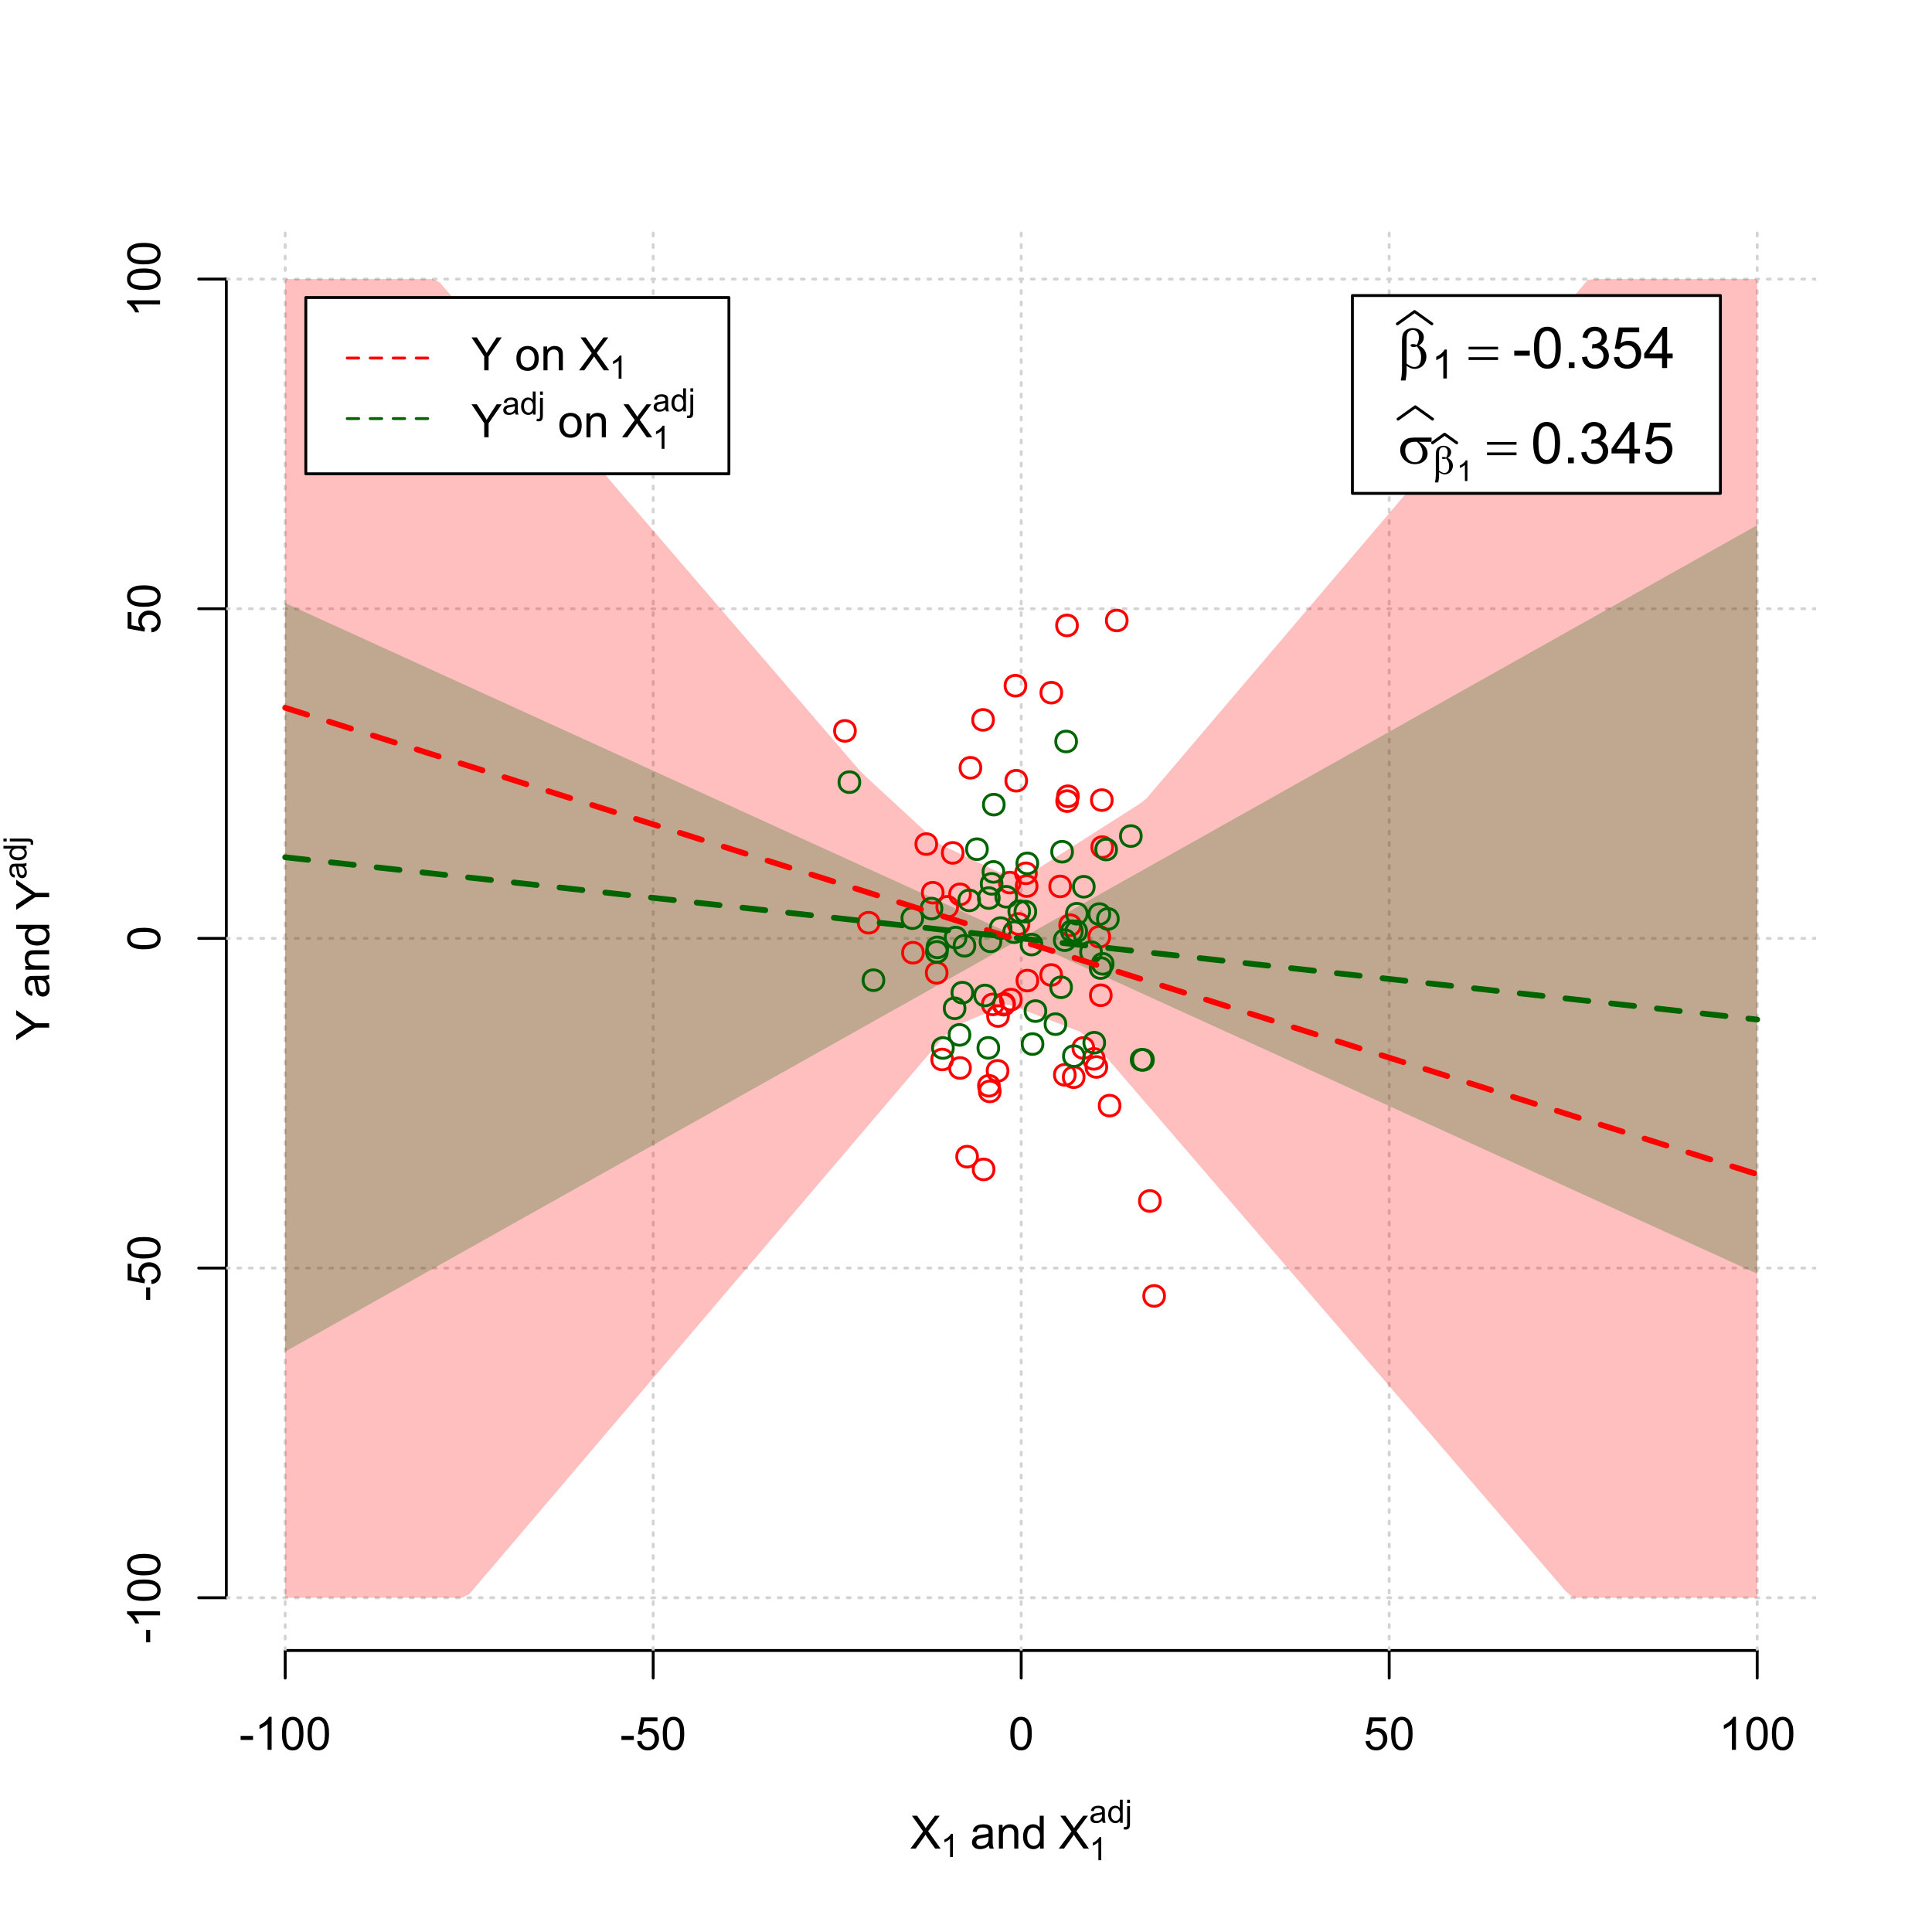 <?xml version="1.0" encoding="UTF-8"?>
<svg xmlns="http://www.w3.org/2000/svg" xmlns:xlink="http://www.w3.org/1999/xlink" width="504pt" height="504pt" viewBox="0 0 504 504" version="1.1">
<defs>
<g>
<symbol overflow="visible" id="glyph0-0">
<path style="stroke:none;" d="M 1.5 0 L 1.5 -7.5 L 7.5 -7.5 L 7.5 0 Z M 1.688 -0.188 L 7.312 -0.188 L 7.312 -7.312 L 1.688 -7.312 Z M 1.688 -0.188 "/>
</symbol>
<symbol overflow="visible" id="glyph0-1">
<path style="stroke:none;" d="M 0.055 0 L 3.375 -4.477 L 0.445 -8.59 L 1.797 -8.59 L 3.359 -6.387 C 3.68 -5.93 3.91 -5.578 4.047 -5.332 C 4.238 -5.645 4.465 -5.969 4.727 -6.312 L 6.457 -8.59 L 7.695 -8.59 L 4.676 -4.539 L 7.93 0 L 6.523 0 L 4.359 -3.062 C 4.238 -3.238 4.113 -3.43 3.984 -3.641 C 3.789 -3.324 3.652 -3.109 3.574 -2.992 L 1.418 0 Z M 0.055 0 "/>
</symbol>
<symbol overflow="visible" id="glyph0-2">
<path style="stroke:none;" d="M 4.852 -0.766 C 4.461 -0.434 4.082 -0.199 3.723 -0.062 C 3.355 0.074 2.969 0.141 2.562 0.141 C 1.875 0.141 1.352 -0.023 0.984 -0.359 C 0.617 -0.688 0.434 -1.117 0.434 -1.641 C 0.434 -1.945 0.5 -2.223 0.641 -2.473 C 0.777 -2.723 0.961 -2.926 1.188 -3.082 C 1.41 -3.234 1.664 -3.348 1.945 -3.43 C 2.152 -3.477 2.465 -3.531 2.883 -3.586 C 3.734 -3.688 4.359 -3.809 4.766 -3.949 C 4.766 -4.09 4.77 -4.18 4.77 -4.227 C 4.77 -4.648 4.668 -4.953 4.469 -5.133 C 4.199 -5.371 3.801 -5.488 3.27 -5.492 C 2.77 -5.488 2.402 -5.402 2.168 -5.23 C 1.934 -5.055 1.758 -4.746 1.648 -4.305 L 0.617 -4.445 C 0.707 -4.887 0.863 -5.242 1.078 -5.516 C 1.289 -5.781 1.598 -5.992 2.008 -6.141 C 2.41 -6.289 2.883 -6.363 3.422 -6.363 C 3.953 -6.363 4.383 -6.301 4.715 -6.176 C 5.047 -6.051 5.293 -5.891 5.449 -5.703 C 5.605 -5.512 5.715 -5.273 5.777 -4.984 C 5.809 -4.805 5.824 -4.48 5.828 -4.016 L 5.828 -2.609 C 5.824 -1.625 5.848 -1.004 5.895 -0.746 C 5.941 -0.484 6.031 -0.238 6.164 0 L 5.062 0 C 4.953 -0.219 4.883 -0.473 4.852 -0.766 Z M 4.766 -3.125 C 4.375 -2.965 3.801 -2.832 3.039 -2.727 C 2.605 -2.66 2.301 -2.59 2.121 -2.516 C 1.941 -2.434 1.801 -2.32 1.703 -2.172 C 1.605 -2.02 1.559 -1.852 1.559 -1.672 C 1.559 -1.387 1.664 -1.152 1.875 -0.969 C 2.086 -0.777 2.398 -0.684 2.812 -0.688 C 3.219 -0.684 3.578 -0.773 3.895 -0.953 C 4.211 -1.129 4.445 -1.371 4.594 -1.68 C 4.707 -1.918 4.762 -2.27 4.766 -2.734 Z M 4.766 -3.125 "/>
</symbol>
<symbol overflow="visible" id="glyph0-3">
<path style="stroke:none;" d="M 0.789 0 L 0.789 -6.223 L 1.742 -6.223 L 1.742 -5.336 C 2.195 -6.02 2.855 -6.363 3.719 -6.363 C 4.09 -6.363 4.434 -6.293 4.754 -6.16 C 5.066 -6.023 5.305 -5.848 5.461 -5.633 C 5.617 -5.41 5.727 -5.152 5.789 -4.852 C 5.828 -4.656 5.848 -4.312 5.848 -3.828 L 5.848 0 L 4.793 0 L 4.793 -3.785 C 4.793 -4.215 4.75 -4.535 4.668 -4.75 C 4.586 -4.961 4.441 -5.129 4.234 -5.258 C 4.023 -5.383 3.777 -5.449 3.5 -5.449 C 3.047 -5.449 2.66 -5.305 2.332 -5.02 C 2.004 -4.734 1.84 -4.195 1.844 -3.398 L 1.844 0 Z M 0.789 0 "/>
</symbol>
<symbol overflow="visible" id="glyph0-4">
<path style="stroke:none;" d="M 4.828 0 L 4.828 -0.785 C 4.43 -0.168 3.848 0.141 3.086 0.141 C 2.59 0.141 2.133 0.004 1.719 -0.27 C 1.297 -0.543 0.977 -0.922 0.75 -1.414 C 0.523 -1.898 0.41 -2.465 0.41 -3.105 C 0.41 -3.727 0.512 -4.289 0.719 -4.797 C 0.926 -5.301 1.238 -5.688 1.652 -5.957 C 2.066 -6.227 2.527 -6.363 3.039 -6.363 C 3.41 -6.363 3.746 -6.281 4.043 -6.125 C 4.336 -5.965 4.574 -5.762 4.758 -5.508 L 4.758 -8.59 L 5.805 -8.59 L 5.805 0 Z M 1.492 -3.105 C 1.488 -2.309 1.656 -1.711 1.996 -1.316 C 2.328 -0.922 2.727 -0.727 3.188 -0.727 C 3.648 -0.727 4.039 -0.914 4.359 -1.293 C 4.68 -1.668 4.84 -2.242 4.844 -3.016 C 4.84 -3.867 4.676 -4.492 4.352 -4.895 C 4.02 -5.289 3.617 -5.488 3.141 -5.492 C 2.672 -5.488 2.277 -5.297 1.965 -4.918 C 1.645 -4.531 1.488 -3.93 1.492 -3.105 Z M 1.492 -3.105 "/>
</symbol>
<symbol overflow="visible" id="glyph0-5">
<path style="stroke:none;" d="M 0.383 -2.578 L 0.383 -3.641 L 3.621 -3.641 L 3.621 -2.578 Z M 0.383 -2.578 "/>
</symbol>
<symbol overflow="visible" id="glyph0-6">
<path style="stroke:none;" d="M 4.469 0 L 3.414 0 L 3.414 -6.719 C 3.16 -6.477 2.828 -6.234 2.414 -5.996 C 2 -5.75 1.629 -5.57 1.305 -5.449 L 1.305 -6.469 C 1.895 -6.742 2.41 -7.078 2.852 -7.477 C 3.293 -7.871 3.605 -8.254 3.789 -8.625 L 4.469 -8.625 Z M 4.469 0 "/>
</symbol>
<symbol overflow="visible" id="glyph0-7">
<path style="stroke:none;" d="M 0.5 -4.234 C 0.496 -5.246 0.602 -6.062 0.812 -6.688 C 1.02 -7.305 1.328 -7.785 1.742 -8.121 C 2.148 -8.457 2.668 -8.625 3.297 -8.625 C 3.758 -8.625 4.164 -8.531 4.512 -8.348 C 4.855 -8.16 5.141 -7.891 5.371 -7.543 C 5.594 -7.191 5.773 -6.766 5.906 -6.266 C 6.035 -5.762 6.098 -5.086 6.102 -4.234 C 6.098 -3.227 5.996 -2.414 5.789 -1.797 C 5.578 -1.176 5.266 -0.695 4.859 -0.359 C 4.445 -0.02 3.926 0.145 3.297 0.148 C 2.465 0.145 1.816 -0.148 1.348 -0.742 C 0.781 -1.457 0.496 -2.621 0.5 -4.234 Z M 1.582 -4.234 C 1.582 -2.824 1.746 -1.887 2.074 -1.418 C 2.402 -0.949 2.809 -0.715 3.297 -0.719 C 3.777 -0.715 4.184 -0.949 4.52 -1.422 C 4.848 -1.887 5.016 -2.824 5.016 -4.234 C 5.016 -5.648 4.848 -6.59 4.52 -7.055 C 4.184 -7.516 3.773 -7.746 3.289 -7.75 C 2.801 -7.746 2.414 -7.543 2.125 -7.137 C 1.762 -6.613 1.582 -5.645 1.582 -4.234 Z M 1.582 -4.234 "/>
</symbol>
<symbol overflow="visible" id="glyph0-8">
<path style="stroke:none;" d="M 0.5 -2.25 L 1.605 -2.344 C 1.684 -1.805 1.871 -1.398 2.176 -1.125 C 2.473 -0.852 2.836 -0.715 3.258 -0.719 C 3.766 -0.715 4.195 -0.906 4.547 -1.293 C 4.898 -1.672 5.074 -2.18 5.074 -2.82 C 5.074 -3.414 4.902 -3.891 4.566 -4.242 C 4.227 -4.59 3.785 -4.762 3.242 -4.766 C 2.898 -4.762 2.594 -4.684 2.32 -4.531 C 2.047 -4.375 1.832 -4.176 1.676 -3.93 L 0.688 -4.062 L 1.516 -8.473 L 5.789 -8.473 L 5.789 -7.465 L 2.359 -7.465 L 1.898 -5.156 C 2.414 -5.516 2.953 -5.695 3.523 -5.695 C 4.27 -5.695 4.902 -5.434 5.422 -4.914 C 5.934 -4.395 6.191 -3.727 6.195 -2.914 C 6.191 -2.133 5.965 -1.461 5.516 -0.898 C 4.961 -0.199 4.211 0.145 3.258 0.148 C 2.477 0.145 1.836 -0.07 1.344 -0.508 C 0.844 -0.941 0.562 -1.523 0.5 -2.25 Z M 0.5 -2.25 "/>
</symbol>
<symbol overflow="visible" id="glyph0-9">
<path style="stroke:none;" d="M 3.344 0 L 3.344 -3.641 L 0.035 -8.59 L 1.418 -8.59 L 3.109 -6 C 3.418 -5.516 3.711 -5.031 3.984 -4.547 C 4.242 -4.992 4.555 -5.496 4.922 -6.062 L 6.586 -8.59 L 7.91 -8.59 L 4.484 -3.641 L 4.484 0 Z M 3.344 0 "/>
</symbol>
<symbol overflow="visible" id="glyph0-10">
<path style="stroke:none;" d=""/>
</symbol>
<symbol overflow="visible" id="glyph0-11">
<path style="stroke:none;" d="M 0.398 -3.109 C 0.398 -4.262 0.719 -5.117 1.359 -5.672 C 1.895 -6.133 2.547 -6.363 3.316 -6.363 C 4.172 -6.363 4.871 -6.082 5.414 -5.52 C 5.953 -4.957 6.223 -4.184 6.227 -3.199 C 6.223 -2.398 6.102 -1.766 5.867 -1.309 C 5.625 -0.848 5.277 -0.492 4.82 -0.238 C 4.359 0.016 3.859 0.141 3.316 0.141 C 2.441 0.141 1.734 -0.137 1.203 -0.695 C 0.664 -1.254 0.398 -2.059 0.398 -3.109 Z M 1.484 -3.109 C 1.48 -2.309 1.656 -1.711 2.004 -1.32 C 2.348 -0.922 2.785 -0.727 3.316 -0.727 C 3.84 -0.727 4.273 -0.926 4.621 -1.324 C 4.969 -1.723 5.145 -2.328 5.145 -3.148 C 5.145 -3.914 4.969 -4.496 4.617 -4.895 C 4.266 -5.289 3.832 -5.488 3.316 -5.492 C 2.785 -5.488 2.348 -5.293 2.004 -4.898 C 1.656 -4.5 1.48 -3.902 1.484 -3.109 Z M 1.484 -3.109 "/>
</symbol>
<symbol overflow="visible" id="glyph1-0">
<path style="stroke:none;" d="M 1.051 0 L 1.051 -5.25 L 5.25 -5.25 L 5.25 0 Z M 1.18 -0.133 L 5.117 -0.133 L 5.117 -5.117 L 1.18 -5.117 Z M 1.18 -0.133 "/>
</symbol>
<symbol overflow="visible" id="glyph1-1">
<path style="stroke:none;" d="M 3.129 0 L 2.391 0 L 2.391 -4.703 C 2.211 -4.531 1.977 -4.363 1.691 -4.195 C 1.398 -4.023 1.141 -3.895 0.914 -3.812 L 0.914 -4.527 C 1.328 -4.719 1.688 -4.953 1.996 -5.234 C 2.305 -5.508 2.523 -5.777 2.652 -6.039 L 3.129 -6.039 Z M 3.129 0 "/>
</symbol>
<symbol overflow="visible" id="glyph1-2">
<path style="stroke:none;" d="M 3.395 -0.539 C 3.117 -0.305 2.855 -0.137 2.605 -0.043 C 2.352 0.051 2.082 0.094 1.793 0.098 C 1.312 0.094 0.941 -0.02 0.688 -0.25 C 0.43 -0.48 0.305 -0.781 0.305 -1.148 C 0.305 -1.359 0.352 -1.551 0.449 -1.73 C 0.543 -1.902 0.668 -2.047 0.828 -2.156 C 0.984 -2.262 1.164 -2.34 1.363 -2.398 C 1.504 -2.434 1.723 -2.473 2.02 -2.512 C 2.609 -2.578 3.047 -2.664 3.336 -2.766 C 3.336 -2.867 3.34 -2.93 3.34 -2.957 C 3.34 -3.258 3.27 -3.469 3.129 -3.594 C 2.941 -3.758 2.66 -3.844 2.289 -3.844 C 1.941 -3.844 1.684 -3.781 1.52 -3.66 C 1.348 -3.535 1.227 -3.32 1.152 -3.016 L 0.43 -3.113 C 0.492 -3.418 0.602 -3.668 0.754 -3.863 C 0.902 -4.051 1.121 -4.199 1.406 -4.301 C 1.688 -4.402 2.016 -4.453 2.395 -4.453 C 2.766 -4.453 3.066 -4.406 3.301 -4.32 C 3.527 -4.23 3.699 -4.121 3.812 -3.992 C 3.918 -3.855 3.996 -3.691 4.043 -3.492 C 4.066 -3.363 4.078 -3.133 4.082 -2.809 L 4.082 -1.824 C 4.078 -1.137 4.094 -0.703 4.129 -0.523 C 4.156 -0.336 4.219 -0.164 4.316 0 L 3.543 0 C 3.465 -0.152 3.414 -0.332 3.395 -0.539 Z M 3.336 -2.188 C 3.062 -2.074 2.66 -1.98 2.129 -1.906 C 1.82 -1.859 1.605 -1.812 1.484 -1.758 C 1.355 -1.703 1.258 -1.621 1.191 -1.52 C 1.121 -1.41 1.09 -1.293 1.09 -1.168 C 1.09 -0.969 1.164 -0.805 1.312 -0.676 C 1.461 -0.543 1.68 -0.48 1.969 -0.48 C 2.25 -0.48 2.5 -0.539 2.727 -0.664 C 2.945 -0.785 3.109 -0.957 3.215 -1.176 C 3.293 -1.34 3.332 -1.586 3.336 -1.914 Z M 3.336 -2.188 "/>
</symbol>
<symbol overflow="visible" id="glyph1-3">
<path style="stroke:none;" d="M 3.379 0 L 3.379 -0.551 C 3.102 -0.121 2.695 0.094 2.16 0.098 C 1.812 0.094 1.492 0 1.203 -0.188 C 0.906 -0.379 0.68 -0.645 0.523 -0.988 C 0.359 -1.328 0.281 -1.723 0.285 -2.172 C 0.281 -2.605 0.355 -3 0.504 -3.355 C 0.648 -3.707 0.863 -3.977 1.156 -4.168 C 1.441 -4.355 1.766 -4.453 2.129 -4.453 C 2.387 -4.453 2.621 -4.395 2.828 -4.285 C 3.031 -4.172 3.199 -4.031 3.332 -3.855 L 3.332 -6.012 L 4.066 -6.012 L 4.066 0 Z M 1.047 -2.172 C 1.043 -1.613 1.16 -1.195 1.398 -0.922 C 1.629 -0.641 1.906 -0.504 2.23 -0.508 C 2.551 -0.504 2.824 -0.637 3.051 -0.902 C 3.273 -1.168 3.387 -1.57 3.391 -2.113 C 3.387 -2.707 3.273 -3.145 3.047 -3.426 C 2.816 -3.703 2.531 -3.844 2.199 -3.844 C 1.867 -3.844 1.594 -3.707 1.375 -3.441 C 1.152 -3.168 1.043 -2.746 1.047 -2.172 Z M 1.047 -2.172 "/>
</symbol>
<symbol overflow="visible" id="glyph1-4">
<path style="stroke:none;" d="M 0.551 -5.156 L 0.551 -6.012 L 1.289 -6.012 L 1.289 -5.156 Z M -0.387 1.691 L -0.246 1.062 C -0.098 1.098 0.016 1.117 0.102 1.121 C 0.25 1.117 0.363 1.066 0.438 0.969 C 0.512 0.867 0.551 0.621 0.551 0.223 L 0.551 -4.355 L 1.289 -4.355 L 1.289 0.238 C 1.289 0.773 1.219 1.148 1.078 1.359 C 0.898 1.633 0.602 1.77 0.191 1.77 C -0.008 1.77 -0.199 1.742 -0.387 1.691 Z M -0.387 1.691 "/>
</symbol>
<symbol overflow="visible" id="glyph2-0">
<path style="stroke:none;" d="M 0.602 0 L 0.602 -7.5 L 6.602 -7.5 L 6.602 0 Z M 0.789 -0.188 L 6.414 -0.188 L 6.414 -7.312 L 0.789 -7.312 Z M 0.789 -0.188 "/>
</symbol>
<symbol overflow="visible" id="glyph2-1">
<path style="stroke:none;" d=""/>
</symbol>
<symbol overflow="visible" id="glyph3-0">
<path style="stroke:none;" d="M 0 -1.5 L -7.5 -1.5 L -7.5 -7.5 L 0 -7.5 Z M -0.188 -1.688 L -0.188 -7.312 L -7.312 -7.312 L -7.312 -1.688 Z M -0.188 -1.688 "/>
</symbol>
<symbol overflow="visible" id="glyph3-1">
<path style="stroke:none;" d="M 0 -3.344 L -3.641 -3.348 L -8.59 -0.035 L -8.59 -1.418 L -6 -3.113 C -5.516 -3.422 -5.031 -3.715 -4.547 -3.984 C -4.992 -4.242 -5.496 -4.555 -6.062 -4.922 L -8.59 -6.586 L -8.59 -7.91 L -3.637 -4.484 L 0 -4.484 Z M 0 -3.344 "/>
</symbol>
<symbol overflow="visible" id="glyph3-2">
<path style="stroke:none;" d="M -0.766 -4.852 C -0.434 -4.461 -0.199 -4.082 -0.062 -3.723 C 0.074 -3.355 0.141 -2.969 0.141 -2.562 C 0.141 -1.875 -0.023 -1.352 -0.359 -0.984 C -0.688 -0.617 -1.117 -0.434 -1.641 -0.434 C -1.945 -0.434 -2.223 -0.5 -2.473 -0.641 C -2.723 -0.777 -2.926 -0.961 -3.082 -1.188 C -3.234 -1.41 -3.348 -1.664 -3.43 -1.945 C -3.477 -2.152 -3.531 -2.465 -3.586 -2.883 C -3.688 -3.734 -3.809 -4.359 -3.949 -4.766 C -4.09 -4.766 -4.18 -4.77 -4.227 -4.77 C -4.648 -4.77 -4.953 -4.668 -5.133 -4.469 C -5.371 -4.199 -5.488 -3.801 -5.492 -3.27 C -5.488 -2.773 -5.402 -2.406 -5.23 -2.172 C -5.055 -1.934 -4.746 -1.758 -4.305 -1.648 L -4.445 -0.617 C -4.887 -0.707 -5.242 -0.863 -5.516 -1.078 C -5.781 -1.293 -5.992 -1.602 -6.141 -2.012 C -6.289 -2.414 -6.363 -2.887 -6.363 -3.422 C -6.363 -3.953 -6.301 -4.383 -6.176 -4.715 C -6.051 -5.047 -5.891 -5.293 -5.703 -5.449 C -5.512 -5.605 -5.273 -5.715 -4.984 -5.777 C -4.805 -5.809 -4.48 -5.824 -4.016 -5.828 L -2.605 -5.828 C -1.625 -5.824 -1.004 -5.848 -0.746 -5.895 C -0.48 -5.941 -0.234 -6.031 0 -6.164 L 0 -5.062 C -0.219 -4.953 -0.473 -4.883 -0.766 -4.852 Z M -3.121 -4.766 C -2.961 -4.375 -2.828 -3.801 -2.727 -3.039 C -2.66 -2.605 -2.59 -2.301 -2.516 -2.121 C -2.434 -1.941 -2.32 -1.801 -2.172 -1.703 C -2.02 -1.605 -1.852 -1.559 -1.672 -1.559 C -1.387 -1.559 -1.152 -1.664 -0.965 -1.875 C -0.773 -2.086 -0.68 -2.398 -0.684 -2.812 C -0.68 -3.219 -0.77 -3.578 -0.949 -3.895 C -1.129 -4.211 -1.371 -4.445 -1.68 -4.594 C -1.918 -4.707 -2.27 -4.762 -2.734 -4.766 Z M -3.121 -4.766 "/>
</symbol>
<symbol overflow="visible" id="glyph3-3">
<path style="stroke:none;" d="M 0 -0.789 L -6.223 -0.793 L -6.223 -1.742 L -5.336 -1.742 C -6.02 -2.195 -6.363 -2.855 -6.363 -3.723 C -6.363 -4.09 -6.293 -4.434 -6.16 -4.754 C -6.023 -5.066 -5.848 -5.305 -5.633 -5.461 C -5.41 -5.617 -5.152 -5.727 -4.852 -5.789 C -4.656 -5.828 -4.312 -5.848 -3.824 -5.848 L 0 -5.848 L 0 -4.793 L -3.785 -4.793 C -4.215 -4.793 -4.535 -4.75 -4.75 -4.668 C -4.961 -4.586 -5.129 -4.441 -5.258 -4.234 C -5.383 -4.023 -5.449 -3.777 -5.449 -3.5 C -5.449 -3.047 -5.305 -2.66 -5.02 -2.336 C -4.734 -2.008 -4.195 -1.844 -3.398 -1.848 L 0 -1.844 Z M 0 -0.789 "/>
</symbol>
<symbol overflow="visible" id="glyph3-4">
<path style="stroke:none;" d="M 0 -4.828 L -0.785 -4.828 C -0.168 -4.43 0.141 -3.848 0.141 -3.086 C 0.141 -2.59 0.004 -2.133 -0.27 -1.719 C -0.543 -1.297 -0.922 -0.977 -1.414 -0.75 C -1.898 -0.523 -2.465 -0.41 -3.105 -0.41 C -3.727 -0.41 -4.289 -0.512 -4.797 -0.719 C -5.301 -0.926 -5.688 -1.238 -5.957 -1.652 C -6.227 -2.066 -6.363 -2.527 -6.363 -3.043 C -6.363 -3.414 -6.281 -3.75 -6.125 -4.043 C -5.965 -4.336 -5.762 -4.574 -5.508 -4.758 L -8.59 -4.758 L -8.59 -5.809 L 0 -5.805 Z M -3.105 -1.496 C -2.309 -1.492 -1.711 -1.66 -1.316 -1.996 C -0.922 -2.328 -0.727 -2.727 -0.727 -3.188 C -0.727 -3.648 -0.914 -4.039 -1.289 -4.359 C -1.664 -4.68 -2.238 -4.84 -3.016 -4.844 C -3.867 -4.84 -4.492 -4.676 -4.895 -4.352 C -5.289 -4.023 -5.488 -3.621 -5.492 -3.141 C -5.488 -2.672 -5.297 -2.277 -4.918 -1.965 C -4.531 -1.648 -3.93 -1.492 -3.105 -1.496 Z M -3.105 -1.496 "/>
</symbol>
<symbol overflow="visible" id="glyph3-5">
<path style="stroke:none;" d="M -2.578 -0.383 L -3.641 -0.383 L -3.641 -3.621 L -2.578 -3.621 Z M -2.578 -0.383 "/>
</symbol>
<symbol overflow="visible" id="glyph3-6">
<path style="stroke:none;" d="M 0 -4.469 L 0 -3.414 L -6.719 -3.418 C -6.477 -3.16 -6.234 -2.828 -5.996 -2.418 C -5.75 -2.004 -5.57 -1.633 -5.449 -1.309 L -6.469 -1.309 C -6.742 -1.895 -7.078 -2.41 -7.477 -2.852 C -7.871 -3.293 -8.254 -3.605 -8.625 -3.793 L -8.625 -4.473 Z M 0 -4.469 "/>
</symbol>
<symbol overflow="visible" id="glyph3-7">
<path style="stroke:none;" d="M -4.234 -0.5 C -5.246 -0.496 -6.062 -0.602 -6.688 -0.812 C -7.305 -1.02 -7.785 -1.328 -8.121 -1.742 C -8.457 -2.152 -8.625 -2.672 -8.625 -3.301 C -8.625 -3.758 -8.531 -4.164 -8.348 -4.512 C -8.16 -4.859 -7.891 -5.145 -7.543 -5.371 C -7.191 -5.594 -6.766 -5.773 -6.266 -5.906 C -5.762 -6.035 -5.086 -6.098 -4.234 -6.102 C -3.223 -6.098 -2.41 -5.996 -1.793 -5.789 C -1.176 -5.578 -0.695 -5.266 -0.359 -4.859 C -0.02 -4.445 0.145 -3.926 0.148 -3.297 C 0.145 -2.465 -0.148 -1.816 -0.742 -1.348 C -1.457 -0.781 -2.621 -0.496 -4.234 -0.5 Z M -4.234 -1.582 C -2.824 -1.582 -1.887 -1.746 -1.418 -2.074 C -0.949 -2.402 -0.715 -2.809 -0.719 -3.297 C -0.715 -3.777 -0.949 -4.184 -1.422 -4.52 C -1.887 -4.848 -2.824 -5.016 -4.234 -5.016 C -5.648 -5.016 -6.59 -4.848 -7.055 -4.52 C -7.516 -4.188 -7.746 -3.777 -7.75 -3.289 C -7.746 -2.801 -7.543 -2.414 -7.137 -2.129 C -6.613 -1.762 -5.645 -1.582 -4.234 -1.582 Z M -4.234 -1.582 "/>
</symbol>
<symbol overflow="visible" id="glyph3-8">
<path style="stroke:none;" d="M -2.25 -0.5 L -2.344 -1.605 C -1.805 -1.684 -1.398 -1.871 -1.125 -2.176 C -0.852 -2.473 -0.715 -2.836 -0.719 -3.258 C -0.715 -3.766 -0.906 -4.195 -1.293 -4.547 C -1.672 -4.898 -2.18 -5.074 -2.816 -5.074 C -3.414 -5.074 -3.891 -4.902 -4.242 -4.566 C -4.59 -4.227 -4.762 -3.785 -4.766 -3.242 C -4.762 -2.898 -4.684 -2.594 -4.531 -2.32 C -4.375 -2.047 -4.176 -1.832 -3.93 -1.676 L -4.062 -0.688 L -8.473 -1.52 L -8.473 -5.789 L -7.465 -5.789 L -7.465 -2.363 L -5.156 -1.898 C -5.516 -2.414 -5.695 -2.953 -5.695 -3.523 C -5.695 -4.27 -5.434 -4.902 -4.914 -5.422 C -4.395 -5.934 -3.727 -6.191 -2.91 -6.195 C -2.133 -6.191 -1.461 -5.965 -0.895 -5.516 C -0.199 -4.961 0.145 -4.211 0.148 -3.258 C 0.145 -2.477 -0.07 -1.836 -0.508 -1.344 C -0.941 -0.848 -1.523 -0.566 -2.25 -0.5 Z M -2.25 -0.5 "/>
</symbol>
<symbol overflow="visible" id="glyph4-0">
<path style="stroke:none;" d="M 0 -0.602 L -7.5 -0.605 L -7.5 -6.605 L 0 -6.602 Z M -0.188 -0.789 L -0.188 -6.414 L -7.312 -6.418 L -7.312 -0.793 Z M -0.188 -0.789 "/>
</symbol>
<symbol overflow="visible" id="glyph4-1">
<path style="stroke:none;" d=""/>
</symbol>
<symbol overflow="visible" id="glyph5-0">
<path style="stroke:none;" d="M 0 -1.051 L -5.25 -1.051 L -5.25 -5.25 L 0 -5.25 Z M -0.133 -1.18 L -0.133 -5.117 L -5.117 -5.117 L -5.117 -1.18 Z M -0.133 -1.18 "/>
</symbol>
<symbol overflow="visible" id="glyph5-1">
<path style="stroke:none;" d="M -0.539 -3.395 C -0.305 -3.117 -0.137 -2.855 -0.043 -2.605 C 0.051 -2.352 0.094 -2.082 0.098 -1.793 C 0.094 -1.312 -0.02 -0.941 -0.25 -0.688 C -0.48 -0.43 -0.781 -0.305 -1.148 -0.305 C -1.359 -0.305 -1.551 -0.352 -1.73 -0.449 C -1.902 -0.543 -2.047 -0.668 -2.156 -0.828 C -2.262 -0.984 -2.34 -1.164 -2.398 -1.363 C -2.434 -1.504 -2.473 -1.723 -2.512 -2.02 C -2.578 -2.609 -2.664 -3.047 -2.766 -3.336 C -2.867 -3.336 -2.93 -3.34 -2.957 -3.34 C -3.258 -3.34 -3.469 -3.27 -3.594 -3.129 C -3.758 -2.941 -3.844 -2.66 -3.844 -2.289 C -3.844 -1.941 -3.781 -1.684 -3.66 -1.52 C -3.535 -1.352 -3.32 -1.23 -3.016 -1.152 L -3.113 -0.43 C -3.418 -0.492 -3.668 -0.602 -3.863 -0.754 C -4.051 -0.902 -4.199 -1.121 -4.301 -1.406 C -4.402 -1.688 -4.453 -2.016 -4.453 -2.395 C -4.453 -2.766 -4.406 -3.066 -4.32 -3.301 C -4.23 -3.527 -4.121 -3.699 -3.992 -3.812 C -3.855 -3.918 -3.691 -3.996 -3.492 -4.043 C -3.363 -4.066 -3.133 -4.078 -2.809 -4.082 L -1.824 -4.082 C -1.137 -4.078 -0.703 -4.094 -0.523 -4.129 C -0.336 -4.156 -0.164 -4.219 0 -4.316 L 0 -3.543 C -0.152 -3.465 -0.332 -3.414 -0.539 -3.395 Z M -2.188 -3.336 C -2.074 -3.062 -1.98 -2.66 -1.906 -2.129 C -1.859 -1.82 -1.812 -1.605 -1.758 -1.484 C -1.703 -1.355 -1.621 -1.258 -1.52 -1.191 C -1.41 -1.121 -1.293 -1.09 -1.168 -1.09 C -0.969 -1.09 -0.805 -1.164 -0.676 -1.312 C -0.543 -1.461 -0.48 -1.68 -0.48 -1.969 C -0.48 -2.25 -0.539 -2.5 -0.664 -2.727 C -0.785 -2.945 -0.957 -3.109 -1.176 -3.215 C -1.34 -3.293 -1.586 -3.332 -1.914 -3.336 Z M -2.188 -3.336 "/>
</symbol>
<symbol overflow="visible" id="glyph5-2">
<path style="stroke:none;" d="M 0 -3.379 L -0.551 -3.379 C -0.121 -3.102 0.094 -2.695 0.098 -2.16 C 0.094 -1.812 0 -1.492 -0.188 -1.203 C -0.379 -0.906 -0.645 -0.684 -0.988 -0.527 C -1.328 -0.367 -1.723 -0.285 -2.172 -0.289 C -2.605 -0.285 -3 -0.359 -3.355 -0.504 C -3.707 -0.648 -3.977 -0.863 -4.168 -1.156 C -4.355 -1.441 -4.453 -1.766 -4.453 -2.129 C -4.453 -2.387 -4.395 -2.621 -4.285 -2.828 C -4.172 -3.031 -4.031 -3.199 -3.855 -3.332 L -6.012 -3.332 L -6.012 -4.066 L 0 -4.066 Z M -2.172 -1.047 C -1.613 -1.043 -1.195 -1.16 -0.922 -1.398 C -0.641 -1.629 -0.504 -1.906 -0.508 -2.23 C -0.504 -2.551 -0.637 -2.824 -0.902 -3.051 C -1.168 -3.273 -1.57 -3.387 -2.113 -3.391 C -2.707 -3.387 -3.145 -3.273 -3.426 -3.047 C -3.703 -2.816 -3.844 -2.531 -3.844 -2.199 C -3.844 -1.867 -3.707 -1.594 -3.441 -1.375 C -3.168 -1.152 -2.746 -1.043 -2.172 -1.047 Z M -2.172 -1.047 "/>
</symbol>
<symbol overflow="visible" id="glyph5-3">
<path style="stroke:none;" d="M -5.156 -0.551 L -6.012 -0.551 L -6.012 -1.289 L -5.156 -1.289 Z M 1.691 0.387 L 1.062 0.246 C 1.098 0.098 1.117 -0.016 1.121 -0.102 C 1.117 -0.25 1.066 -0.363 0.969 -0.438 C 0.867 -0.512 0.621 -0.551 0.223 -0.551 L -4.355 -0.551 L -4.355 -1.289 L 0.238 -1.289 C 0.773 -1.289 1.148 -1.219 1.359 -1.078 C 1.633 -0.898 1.77 -0.602 1.77 -0.191 C 1.77 0.008 1.742 0.199 1.691 0.387 Z M 1.691 0.387 "/>
</symbol>
<symbol overflow="visible" id="glyph6-0">
<path style="stroke:none;" d="M 0.754 0 L 0.754 -9.375 L 8.254 -9.375 L 8.254 0 Z M 0.988 -0.234 L 8.02 -0.234 L 8.02 -9.141 L 0.988 -9.141 Z M 0.988 -0.234 "/>
</symbol>
<symbol overflow="visible" id="glyph6-1">
<path style="stroke:none;" d="M 2.418 -0.57 L 2.418 0.668 C 2.414 1.457 2.316 2.312 2.125 3.238 L 0.887 3.238 C 1.016 2.629 1.094 2.215 1.121 2 C 1.18 1.312 1.211 0.812 1.215 0.5 L 1.215 -6.988 C 1.211 -7.859 1.297 -8.508 1.473 -8.93 C 1.645 -9.352 1.957 -9.703 2.41 -9.988 C 2.859 -10.27 3.402 -10.41 4.035 -10.414 C 4.906 -10.41 5.605 -10.176 6.129 -9.711 C 6.652 -9.238 6.914 -8.684 6.914 -8.043 C 6.914 -7.625 6.805 -7.23 6.594 -6.855 C 6.379 -6.48 6.051 -6.156 5.609 -5.891 C 6.914 -5.262 7.57 -4.289 7.574 -2.973 C 7.57 -2.383 7.434 -1.836 7.164 -1.332 C 6.887 -0.82 6.512 -0.434 6.035 -0.172 C 5.555 0.094 5.059 0.223 4.555 0.227 C 4.227 0.223 3.906 0.168 3.586 0.059 C 3.266 -0.051 2.875 -0.258 2.418 -0.57 Z M 2.418 -1.148 C 2.891 -0.816 3.305 -0.578 3.656 -0.434 C 3.918 -0.324 4.18 -0.27 4.445 -0.27 C 4.938 -0.27 5.352 -0.473 5.688 -0.879 C 6.02 -1.285 6.188 -1.93 6.188 -2.82 C 6.188 -3.375 6.105 -3.863 5.949 -4.281 C 5.785 -4.695 5.508 -5.152 5.113 -5.656 C 4.773 -5.539 4.484 -5.484 4.242 -5.484 C 3.945 -5.484 3.738 -5.527 3.621 -5.617 C 3.5 -5.703 3.438 -5.797 3.441 -5.902 C 3.438 -5.992 3.484 -6.078 3.578 -6.152 C 3.668 -6.223 3.816 -6.258 4.027 -6.262 C 4.262 -6.258 4.625 -6.195 5.113 -6.07 C 5.453 -6.75 5.625 -7.391 5.625 -8 C 5.625 -8.609 5.473 -9.086 5.172 -9.426 C 4.867 -9.758 4.492 -9.926 4.043 -9.93 C 3.477 -9.926 3.035 -9.688 2.727 -9.215 C 2.516 -8.895 2.414 -8.383 2.418 -7.684 Z M 2.418 -1.148 "/>
</symbol>
<symbol overflow="visible" id="glyph6-2">
<path style="stroke:none;" d="M 0.27 -5.559 L 7.961 -5.559 L 7.961 -4.848 L 0.27 -4.848 Z M 0.27 -2.828 L 7.961 -2.828 L 7.961 -2.102 L 0.27 -2.102 Z M 0.27 -2.828 "/>
</symbol>
<symbol overflow="visible" id="glyph6-3">
<path style="stroke:none;" d="M 8.746 -5.602 L 5.465 -5.602 C 6.199 -5.191 6.758 -4.734 7.141 -4.238 C 7.52 -3.738 7.711 -3.164 7.711 -2.512 C 7.711 -1.758 7.406 -1.113 6.801 -0.578 C 6.195 -0.043 5.387 0.223 4.371 0.227 C 3.301 0.223 2.398 -0.137 1.668 -0.863 C 0.934 -1.59 0.566 -2.469 0.57 -3.5 C 0.566 -4.117 0.723 -4.68 1.031 -5.184 C 1.336 -5.688 1.723 -6.066 2.199 -6.324 C 2.668 -6.578 3.391 -6.707 4.367 -6.711 L 8.746 -6.711 Z M 4.914 -5.602 C 4.707 -5.605 4.551 -5.605 4.445 -5.609 C 3.566 -5.605 2.918 -5.41 2.5 -5.023 C 2.074 -4.629 1.863 -4.078 1.867 -3.367 C 1.863 -2.434 2.113 -1.684 2.621 -1.117 C 3.121 -0.551 3.719 -0.27 4.41 -0.27 C 4.984 -0.27 5.457 -0.473 5.828 -0.887 C 6.199 -1.297 6.387 -1.895 6.387 -2.672 C 6.387 -3.797 5.895 -4.773 4.914 -5.602 Z M 4.914 -5.602 "/>
</symbol>
<symbol overflow="visible" id="glyph7-0">
<path style="stroke:none;" d="M 1.312 0 L 1.312 -6.562 L 6.562 -6.562 L 6.562 0 Z M 1.477 -0.164 L 6.398 -0.164 L 6.398 -6.398 L 1.477 -6.398 Z M 1.477 -0.164 "/>
</symbol>
<symbol overflow="visible" id="glyph7-1">
<path style="stroke:none;" d="M 3.91 0 L 2.988 0 L 2.988 -5.879 C 2.766 -5.664 2.473 -5.453 2.113 -5.242 C 1.75 -5.027 1.426 -4.871 1.145 -4.77 L 1.145 -5.66 C 1.656 -5.902 2.109 -6.195 2.496 -6.539 C 2.883 -6.883 3.156 -7.219 3.316 -7.547 L 3.91 -7.547 Z M 3.91 0 "/>
</symbol>
<symbol overflow="visible" id="glyph8-0">
<path style="stroke:none;" d="M 1.875 0 L 1.875 -9.375 L 9.375 -9.375 L 9.375 0 Z M 2.109 -0.234 L 9.141 -0.234 L 9.141 -9.141 L 2.109 -9.141 Z M 2.109 -0.234 "/>
</symbol>
<symbol overflow="visible" id="glyph8-1">
<path style="stroke:none;" d="M 0.477 -3.223 L 0.477 -4.547 L 4.527 -4.547 L 4.527 -3.223 Z M 0.477 -3.223 "/>
</symbol>
<symbol overflow="visible" id="glyph8-2">
<path style="stroke:none;" d="M 0.621 -5.297 C 0.621 -6.562 0.75 -7.582 1.012 -8.359 C 1.273 -9.133 1.664 -9.73 2.18 -10.152 C 2.695 -10.57 3.344 -10.781 4.125 -10.781 C 4.699 -10.781 5.203 -10.664 5.641 -10.434 C 6.074 -10.199 6.434 -9.863 6.715 -9.43 C 6.996 -8.988 7.219 -8.457 7.383 -7.832 C 7.543 -7.203 7.621 -6.359 7.625 -5.297 C 7.621 -4.035 7.492 -3.016 7.234 -2.246 C 6.973 -1.469 6.586 -0.871 6.074 -0.449 C 5.559 -0.027 4.91 0.18 4.125 0.184 C 3.086 0.18 2.27 -0.188 1.684 -0.93 C 0.973 -1.82 0.621 -3.277 0.621 -5.297 Z M 1.977 -5.297 C 1.973 -3.531 2.18 -2.355 2.594 -1.777 C 3.004 -1.191 3.516 -0.902 4.125 -0.902 C 4.727 -0.902 5.234 -1.195 5.648 -1.781 C 6.062 -2.367 6.27 -3.539 6.27 -5.297 C 6.27 -7.062 6.062 -8.234 5.648 -8.816 C 5.234 -9.398 4.719 -9.691 4.109 -9.691 C 3.5 -9.691 3.02 -9.434 2.66 -8.922 C 2.203 -8.262 1.973 -7.055 1.977 -5.297 Z M 1.977 -5.297 "/>
</symbol>
<symbol overflow="visible" id="glyph8-3">
<path style="stroke:none;" d="M 1.363 0 L 1.363 -1.5 L 2.863 -1.5 L 2.863 0 Z M 1.363 0 "/>
</symbol>
<symbol overflow="visible" id="glyph8-4">
<path style="stroke:none;" d="M 0.629 -2.836 L 1.949 -3.012 C 2.098 -2.262 2.355 -1.723 2.719 -1.395 C 3.082 -1.066 3.523 -0.902 4.051 -0.902 C 4.668 -0.902 5.191 -1.117 5.621 -1.547 C 6.043 -1.977 6.258 -2.508 6.262 -3.141 C 6.258 -3.746 6.059 -4.246 5.668 -4.641 C 5.27 -5.031 4.77 -5.227 4.16 -5.23 C 3.91 -5.227 3.598 -5.176 3.23 -5.082 L 3.375 -6.242 C 3.461 -6.227 3.531 -6.223 3.59 -6.227 C 4.148 -6.223 4.652 -6.367 5.102 -6.664 C 5.551 -6.953 5.777 -7.406 5.777 -8.02 C 5.777 -8.5 5.613 -8.898 5.285 -9.219 C 4.957 -9.531 4.535 -9.691 4.02 -9.695 C 3.504 -9.691 3.074 -9.531 2.738 -9.211 C 2.395 -8.891 2.176 -8.406 2.078 -7.766 L 0.762 -8 C 0.922 -8.879 1.285 -9.562 1.859 -10.051 C 2.43 -10.535 3.141 -10.781 3.992 -10.781 C 4.574 -10.781 5.113 -10.652 5.609 -10.402 C 6.102 -10.148 6.48 -9.809 6.742 -9.375 C 7 -8.938 7.129 -8.477 7.133 -7.992 C 7.129 -7.527 7.004 -7.102 6.758 -6.723 C 6.508 -6.34 6.141 -6.039 5.656 -5.816 C 6.285 -5.664 6.777 -5.359 7.133 -4.902 C 7.48 -4.438 7.656 -3.859 7.66 -3.172 C 7.656 -2.23 7.316 -1.438 6.633 -0.785 C 5.949 -0.137 5.086 0.188 4.043 0.191 C 3.098 0.188 2.312 -0.09 1.695 -0.648 C 1.07 -1.207 0.715 -1.938 0.629 -2.836 Z M 0.629 -2.836 "/>
</symbol>
<symbol overflow="visible" id="glyph8-5">
<path style="stroke:none;" d="M 0.621 -2.812 L 2.008 -2.93 C 2.105 -2.254 2.344 -1.746 2.719 -1.41 C 3.094 -1.07 3.543 -0.902 4.07 -0.902 C 4.703 -0.902 5.242 -1.141 5.684 -1.617 C 6.121 -2.094 6.34 -2.727 6.344 -3.523 C 6.34 -4.273 6.129 -4.867 5.707 -5.301 C 5.285 -5.734 4.73 -5.953 4.051 -5.953 C 3.621 -5.953 3.238 -5.855 2.898 -5.664 C 2.555 -5.469 2.285 -5.219 2.094 -4.914 L 0.855 -5.074 L 1.898 -10.59 L 7.234 -10.59 L 7.234 -9.332 L 2.953 -9.332 L 2.375 -6.445 C 3.016 -6.891 3.691 -7.113 4.402 -7.117 C 5.336 -7.113 6.129 -6.789 6.773 -6.145 C 7.418 -5.492 7.738 -4.656 7.742 -3.641 C 7.738 -2.664 7.457 -1.824 6.891 -1.121 C 6.203 -0.25 5.262 0.18 4.07 0.184 C 3.094 0.18 2.297 -0.09 1.68 -0.637 C 1.059 -1.18 0.707 -1.906 0.621 -2.812 Z M 0.621 -2.812 "/>
</symbol>
<symbol overflow="visible" id="glyph8-6">
<path style="stroke:none;" d="M 4.848 0 L 4.848 -2.57 L 0.191 -2.57 L 0.191 -3.781 L 5.09 -10.738 L 6.168 -10.738 L 6.168 -3.781 L 7.617 -3.781 L 7.617 -2.57 L 6.168 -2.57 L 6.168 0 Z M 4.848 -3.781 L 4.848 -8.621 L 1.488 -3.781 Z M 4.848 -3.781 "/>
</symbol>
<symbol overflow="visible" id="glyph9-0">
<path style="stroke:none;" d="M 0.527 0 L 0.527 -6.562 L 5.777 -6.562 L 5.777 0 Z M 0.691 -0.164 L 5.613 -0.164 L 5.613 -6.398 L 0.691 -6.398 Z M 0.691 -0.164 "/>
</symbol>
<symbol overflow="visible" id="glyph9-1">
<path style="stroke:none;" d="M 1.691 -0.398 L 1.691 0.465 C 1.688 1.016 1.621 1.617 1.488 2.266 L 0.621 2.266 C 0.711 1.84 0.766 1.551 0.785 1.398 C 0.828 0.918 0.848 0.566 0.852 0.348 L 0.852 -4.891 C 0.848 -5.5 0.91 -5.953 1.031 -6.25 C 1.152 -6.543 1.371 -6.789 1.688 -6.992 C 2.004 -7.188 2.383 -7.289 2.824 -7.289 C 3.434 -7.289 3.922 -7.125 4.289 -6.797 C 4.656 -6.469 4.84 -6.078 4.84 -5.629 C 4.84 -5.336 4.766 -5.059 4.617 -4.801 C 4.469 -4.535 4.238 -4.309 3.926 -4.121 C 4.84 -3.68 5.297 -3 5.301 -2.082 C 5.297 -1.668 5.199 -1.285 5.012 -0.93 C 4.816 -0.574 4.555 -0.305 4.223 -0.117 C 3.887 0.066 3.543 0.156 3.188 0.16 C 2.957 0.156 2.73 0.117 2.508 0.039 C 2.281 -0.039 2.008 -0.184 1.691 -0.398 Z M 1.691 -0.805 C 2.02 -0.57 2.309 -0.402 2.559 -0.301 C 2.742 -0.223 2.926 -0.188 3.113 -0.191 C 3.453 -0.188 3.742 -0.328 3.98 -0.617 C 4.211 -0.898 4.328 -1.352 4.332 -1.973 C 4.328 -2.359 4.273 -2.699 4.164 -2.996 C 4.051 -3.285 3.855 -3.605 3.578 -3.957 C 3.34 -3.875 3.137 -3.836 2.969 -3.84 C 2.762 -3.836 2.617 -3.867 2.535 -3.93 C 2.449 -3.988 2.406 -4.055 2.41 -4.133 C 2.406 -4.195 2.441 -4.254 2.508 -4.305 C 2.57 -4.355 2.672 -4.383 2.82 -4.383 C 2.984 -4.383 3.238 -4.336 3.578 -4.25 C 3.816 -4.719 3.938 -5.168 3.938 -5.598 C 3.938 -6.027 3.828 -6.363 3.617 -6.598 C 3.402 -6.832 3.141 -6.949 2.828 -6.953 C 2.43 -6.949 2.121 -6.781 1.906 -6.449 C 1.758 -6.227 1.688 -5.871 1.691 -5.379 Z M 1.691 -0.805 "/>
</symbol>
<symbol overflow="visible" id="glyph10-0">
<path style="stroke:none;" d="M 0.938 0 L 0.938 -4.688 L 4.688 -4.688 L 4.688 0 Z M 1.055 -0.117 L 4.57 -0.117 L 4.57 -4.57 L 1.055 -4.57 Z M 1.055 -0.117 "/>
</symbol>
<symbol overflow="visible" id="glyph10-1">
<path style="stroke:none;" d="M 2.793 0 L 2.137 0 L 2.137 -4.199 C 1.977 -4.047 1.77 -3.895 1.512 -3.746 C 1.254 -3.59 1.02 -3.477 0.816 -3.406 L 0.816 -4.043 C 1.184 -4.215 1.508 -4.422 1.781 -4.672 C 2.055 -4.914 2.25 -5.156 2.371 -5.391 L 2.793 -5.391 Z M 2.793 0 "/>
</symbol>
</g>
<clipPath id="clip1">
  <path d="M 74 59.039 L 75 59.039 L 75 430.559 L 74 430.559 Z M 74 59.039 "/>
</clipPath>
<clipPath id="clip2">
  <path d="M 170 59.039 L 171 59.039 L 171 430.559 L 170 430.559 Z M 170 59.039 "/>
</clipPath>
<clipPath id="clip3">
  <path d="M 266 59.039 L 267 59.039 L 267 430.559 L 266 430.559 Z M 266 59.039 "/>
</clipPath>
<clipPath id="clip4">
  <path d="M 362 59.039 L 363 59.039 L 363 430.559 L 362 430.559 Z M 362 59.039 "/>
</clipPath>
<clipPath id="clip5">
  <path d="M 458 59.039 L 459 59.039 L 459 430.559 L 458 430.559 Z M 458 59.039 "/>
</clipPath>
<clipPath id="clip6">
  <path d="M 59.039 416 L 473.758 416 L 473.758 418 L 59.039 418 Z M 59.039 416 "/>
</clipPath>
<clipPath id="clip7">
  <path d="M 59.039 330 L 473.758 330 L 473.758 332 L 59.039 332 Z M 59.039 330 "/>
</clipPath>
<clipPath id="clip8">
  <path d="M 59.039 244 L 473.758 244 L 473.758 246 L 59.039 246 Z M 59.039 244 "/>
</clipPath>
<clipPath id="clip9">
  <path d="M 59.039 158 L 473.758 158 L 473.758 160 L 59.039 160 Z M 59.039 158 "/>
</clipPath>
<clipPath id="clip10">
  <path d="M 59.039 72 L 473.758 72 L 473.758 74 L 59.039 74 Z M 59.039 72 "/>
</clipPath>
</defs>
<g id="surface3631">
<rect x="0" y="0" width="504" height="504" style="fill:rgb(100%,100%,100%);fill-opacity:1;stroke:none;"/>
<g style="fill:rgb(0%,0%,0%);fill-opacity:1;">
  <use xlink:href="#glyph0-1" x="237.445" y="482.25"/>
</g>
<g style="fill:rgb(0%,0%,0%);fill-opacity:1;">
  <use xlink:href="#glyph1-1" x="245.449" y="484.426"/>
</g>
<g style="fill:rgb(0%,0%,0%);fill-opacity:1;">
  <use xlink:href="#glyph2-1" x="250.121" y="482.25"/>
</g>
<g style="fill:rgb(0%,0%,0%);fill-opacity:1;">
  <use xlink:href="#glyph0-2" x="253.121" y="482.25"/>
</g>
<g style="fill:rgb(0%,0%,0%);fill-opacity:1;">
  <use xlink:href="#glyph0-3" x="259.793" y="482.25"/>
</g>
<g style="fill:rgb(0%,0%,0%);fill-opacity:1;">
  <use xlink:href="#glyph0-4" x="266.469" y="482.25"/>
</g>
<g style="fill:rgb(0%,0%,0%);fill-opacity:1;">
  <use xlink:href="#glyph2-1" x="273.141" y="482.25"/>
</g>
<g style="fill:rgb(0%,0%,0%);fill-opacity:1;">
  <use xlink:href="#glyph0-1" x="276.141" y="482.25"/>
</g>
<g style="fill:rgb(0%,0%,0%);fill-opacity:1;">
  <use xlink:href="#glyph1-1" x="284.145" y="485.281"/>
</g>
<g style="fill:rgb(0%,0%,0%);fill-opacity:1;">
  <use xlink:href="#glyph1-2" x="284.145" y="475.504"/>
</g>
<g style="fill:rgb(0%,0%,0%);fill-opacity:1;">
  <use xlink:href="#glyph1-3" x="288.816" y="475.504"/>
</g>
<g style="fill:rgb(0%,0%,0%);fill-opacity:1;">
  <use xlink:href="#glyph1-4" x="293.488" y="475.504"/>
</g>
<g style="fill:rgb(0%,0%,0%);fill-opacity:1;">
  <use xlink:href="#glyph3-1" x="12.82" y="271.418"/>
</g>
<g style="fill:rgb(0%,0%,0%);fill-opacity:1;">
  <use xlink:href="#glyph4-1" x="12.82" y="263.414"/>
</g>
<g style="fill:rgb(0%,0%,0%);fill-opacity:1;">
  <use xlink:href="#glyph3-2" x="12.82" y="260.414"/>
</g>
<g style="fill:rgb(0%,0%,0%);fill-opacity:1;">
  <use xlink:href="#glyph3-3" x="12.82" y="253.742"/>
</g>
<g style="fill:rgb(0%,0%,0%);fill-opacity:1;">
  <use xlink:href="#glyph3-4" x="12.82" y="247.066"/>
</g>
<g style="fill:rgb(0%,0%,0%);fill-opacity:1;">
  <use xlink:href="#glyph4-1" x="12.82" y="240.395"/>
</g>
<g style="fill:rgb(0%,0%,0%);fill-opacity:1;">
  <use xlink:href="#glyph3-1" x="12.82" y="237.395"/>
</g>
<g style="fill:rgb(0%,0%,0%);fill-opacity:1;">
  <use xlink:href="#glyph5-1" x="6.906" y="229.391"/>
</g>
<g style="fill:rgb(0%,0%,0%);fill-opacity:1;">
  <use xlink:href="#glyph5-2" x="6.906" y="224.719"/>
</g>
<g style="fill:rgb(0%,0%,0%);fill-opacity:1;">
  <use xlink:href="#glyph5-3" x="6.906" y="220.047"/>
</g>
<path style="fill:none;stroke-width:0.75;stroke-linecap:round;stroke-linejoin:round;stroke:rgb(0%,0%,0%);stroke-opacity:1;stroke-miterlimit:10;" d="M 74.398 430.559 L 458.398 430.559 "/>
<path style="fill:none;stroke-width:0.75;stroke-linecap:round;stroke-linejoin:round;stroke:rgb(0%,0%,0%);stroke-opacity:1;stroke-miterlimit:10;" d="M 74.398 430.559 L 74.398 437.762 "/>
<path style="fill:none;stroke-width:0.75;stroke-linecap:round;stroke-linejoin:round;stroke:rgb(0%,0%,0%);stroke-opacity:1;stroke-miterlimit:10;" d="M 170.398 430.559 L 170.398 437.762 "/>
<path style="fill:none;stroke-width:0.75;stroke-linecap:round;stroke-linejoin:round;stroke:rgb(0%,0%,0%);stroke-opacity:1;stroke-miterlimit:10;" d="M 266.398 430.559 L 266.398 437.762 "/>
<path style="fill:none;stroke-width:0.75;stroke-linecap:round;stroke-linejoin:round;stroke:rgb(0%,0%,0%);stroke-opacity:1;stroke-miterlimit:10;" d="M 362.398 430.559 L 362.398 437.762 "/>
<path style="fill:none;stroke-width:0.75;stroke-linecap:round;stroke-linejoin:round;stroke:rgb(0%,0%,0%);stroke-opacity:1;stroke-miterlimit:10;" d="M 458.398 430.559 L 458.398 437.762 "/>
<g style="fill:rgb(0%,0%,0%);fill-opacity:1;">
  <use xlink:href="#glyph0-5" x="62.391" y="456.48"/>
  <use xlink:href="#glyph0-6" x="66.387" y="456.48"/>
  <use xlink:href="#glyph0-7" x="73.061" y="456.48"/>
  <use xlink:href="#glyph0-7" x="79.734" y="456.48"/>
</g>
<g style="fill:rgb(0%,0%,0%);fill-opacity:1;">
  <use xlink:href="#glyph0-5" x="161.727" y="456.48"/>
  <use xlink:href="#glyph0-8" x="165.723" y="456.48"/>
  <use xlink:href="#glyph0-7" x="172.396" y="456.48"/>
</g>
<g style="fill:rgb(0%,0%,0%);fill-opacity:1;">
  <use xlink:href="#glyph0-7" x="263.062" y="456.48"/>
</g>
<g style="fill:rgb(0%,0%,0%);fill-opacity:1;">
  <use xlink:href="#glyph0-8" x="355.727" y="456.48"/>
  <use xlink:href="#glyph0-7" x="362.4" y="456.48"/>
</g>
<g style="fill:rgb(0%,0%,0%);fill-opacity:1;">
  <use xlink:href="#glyph0-6" x="448.387" y="456.48"/>
  <use xlink:href="#glyph0-7" x="455.061" y="456.48"/>
  <use xlink:href="#glyph0-7" x="461.734" y="456.48"/>
</g>
<path style="fill:none;stroke-width:0.75;stroke-linecap:round;stroke-linejoin:round;stroke:rgb(0%,0%,0%);stroke-opacity:1;stroke-miterlimit:10;" d="M 59.039 416.801 L 59.039 72.801 "/>
<path style="fill:none;stroke-width:0.75;stroke-linecap:round;stroke-linejoin:round;stroke:rgb(0%,0%,0%);stroke-opacity:1;stroke-miterlimit:10;" d="M 59.039 416.801 L 51.84 416.801 "/>
<path style="fill:none;stroke-width:0.75;stroke-linecap:round;stroke-linejoin:round;stroke:rgb(0%,0%,0%);stroke-opacity:1;stroke-miterlimit:10;" d="M 59.039 330.801 L 51.84 330.801 "/>
<path style="fill:none;stroke-width:0.75;stroke-linecap:round;stroke-linejoin:round;stroke:rgb(0%,0%,0%);stroke-opacity:1;stroke-miterlimit:10;" d="M 59.039 244.801 L 51.84 244.801 "/>
<path style="fill:none;stroke-width:0.75;stroke-linecap:round;stroke-linejoin:round;stroke:rgb(0%,0%,0%);stroke-opacity:1;stroke-miterlimit:10;" d="M 59.039 158.801 L 51.84 158.801 "/>
<path style="fill:none;stroke-width:0.75;stroke-linecap:round;stroke-linejoin:round;stroke:rgb(0%,0%,0%);stroke-opacity:1;stroke-miterlimit:10;" d="M 59.039 72.801 L 51.84 72.801 "/>
<g style="fill:rgb(0%,0%,0%);fill-opacity:1;">
  <use xlink:href="#glyph3-5" x="41.762" y="428.809"/>
  <use xlink:href="#glyph3-6" x="41.762" y="424.812"/>
  <use xlink:href="#glyph3-7" x="41.762" y="418.139"/>
  <use xlink:href="#glyph3-7" x="41.762" y="411.465"/>
</g>
<g style="fill:rgb(0%,0%,0%);fill-opacity:1;">
  <use xlink:href="#glyph3-5" x="41.762" y="339.473"/>
  <use xlink:href="#glyph3-8" x="41.762" y="335.477"/>
  <use xlink:href="#glyph3-7" x="41.762" y="328.803"/>
</g>
<g style="fill:rgb(0%,0%,0%);fill-opacity:1;">
  <use xlink:href="#glyph3-7" x="41.762" y="248.137"/>
</g>
<g style="fill:rgb(0%,0%,0%);fill-opacity:1;">
  <use xlink:href="#glyph3-8" x="41.762" y="165.473"/>
  <use xlink:href="#glyph3-7" x="41.762" y="158.799"/>
</g>
<g style="fill:rgb(0%,0%,0%);fill-opacity:1;">
  <use xlink:href="#glyph3-6" x="41.762" y="82.812"/>
  <use xlink:href="#glyph3-7" x="41.762" y="76.139"/>
  <use xlink:href="#glyph3-7" x="41.762" y="69.465"/>
</g>
<g clip-path="url(#clip1)" clip-rule="nonzero">
<path style="fill:none;stroke-width:0.75;stroke-linecap:round;stroke-linejoin:round;stroke:rgb(82.745%,82.745%,82.745%);stroke-opacity:1;stroke-dasharray:0.75,2.25;stroke-miterlimit:10;" d="M 74.398 430.559 L 74.398 59.039 "/>
</g>
<g clip-path="url(#clip2)" clip-rule="nonzero">
<path style="fill:none;stroke-width:0.75;stroke-linecap:round;stroke-linejoin:round;stroke:rgb(82.745%,82.745%,82.745%);stroke-opacity:1;stroke-dasharray:0.75,2.25;stroke-miterlimit:10;" d="M 170.398 430.559 L 170.398 59.039 "/>
</g>
<g clip-path="url(#clip3)" clip-rule="nonzero">
<path style="fill:none;stroke-width:0.75;stroke-linecap:round;stroke-linejoin:round;stroke:rgb(82.745%,82.745%,82.745%);stroke-opacity:1;stroke-dasharray:0.75,2.25;stroke-miterlimit:10;" d="M 266.398 430.559 L 266.398 59.039 "/>
</g>
<g clip-path="url(#clip4)" clip-rule="nonzero">
<path style="fill:none;stroke-width:0.75;stroke-linecap:round;stroke-linejoin:round;stroke:rgb(82.745%,82.745%,82.745%);stroke-opacity:1;stroke-dasharray:0.75,2.25;stroke-miterlimit:10;" d="M 362.398 430.559 L 362.398 59.039 "/>
</g>
<g clip-path="url(#clip5)" clip-rule="nonzero">
<path style="fill:none;stroke-width:0.75;stroke-linecap:round;stroke-linejoin:round;stroke:rgb(82.745%,82.745%,82.745%);stroke-opacity:1;stroke-dasharray:0.75,2.25;stroke-miterlimit:10;" d="M 458.398 430.559 L 458.398 59.039 "/>
</g>
<g clip-path="url(#clip6)" clip-rule="nonzero">
<path style="fill:none;stroke-width:0.75;stroke-linecap:round;stroke-linejoin:round;stroke:rgb(82.745%,82.745%,82.745%);stroke-opacity:1;stroke-dasharray:0.75,2.25;stroke-miterlimit:10;" d="M 59.039 416.801 L 473.762 416.801 "/>
</g>
<g clip-path="url(#clip7)" clip-rule="nonzero">
<path style="fill:none;stroke-width:0.75;stroke-linecap:round;stroke-linejoin:round;stroke:rgb(82.745%,82.745%,82.745%);stroke-opacity:1;stroke-dasharray:0.75,2.25;stroke-miterlimit:10;" d="M 59.039 330.801 L 473.762 330.801 "/>
</g>
<g clip-path="url(#clip8)" clip-rule="nonzero">
<path style="fill:none;stroke-width:0.75;stroke-linecap:round;stroke-linejoin:round;stroke:rgb(82.745%,82.745%,82.745%);stroke-opacity:1;stroke-dasharray:0.75,2.25;stroke-miterlimit:10;" d="M 59.039 244.801 L 473.762 244.801 "/>
</g>
<g clip-path="url(#clip9)" clip-rule="nonzero">
<path style="fill:none;stroke-width:0.75;stroke-linecap:round;stroke-linejoin:round;stroke:rgb(82.745%,82.745%,82.745%);stroke-opacity:1;stroke-dasharray:0.75,2.25;stroke-miterlimit:10;" d="M 59.039 158.801 L 473.762 158.801 "/>
</g>
<g clip-path="url(#clip10)" clip-rule="nonzero">
<path style="fill:none;stroke-width:0.75;stroke-linecap:round;stroke-linejoin:round;stroke:rgb(82.745%,82.745%,82.745%);stroke-opacity:1;stroke-dasharray:0.75,2.25;stroke-miterlimit:10;" d="M 59.039 72.801 L 473.762 72.801 "/>
</g>
<path style=" stroke:none;fill-rule:nonzero;fill:rgb(100%,0%,0%);fill-opacity:0.251;" d="M 74.398 72.801 L 112.801 72.801 L 114.719 73.68 L 116.641 75.91 L 118.559 78.141 L 120.48 80.375 L 122.398 82.605 L 124.32 84.836 L 126.238 87.07 L 128.16 89.301 L 130.078 91.531 L 132 93.766 L 133.922 95.996 L 135.84 98.227 L 137.762 100.461 L 139.68 102.691 L 141.602 104.922 L 143.52 107.156 L 145.441 109.387 L 147.359 111.617 L 149.281 113.852 L 151.199 116.082 L 153.121 118.312 L 155.039 120.543 L 156.961 122.777 L 158.879 125.008 L 160.801 127.238 L 162.719 129.473 L 164.641 131.703 L 166.559 133.934 L 168.48 136.168 L 170.398 138.398 L 172.32 140.629 L 174.238 142.863 L 176.16 145.094 L 178.078 147.324 L 180 149.559 L 181.922 151.789 L 183.84 154.02 L 185.762 156.254 L 187.68 158.484 L 189.602 160.715 L 191.52 162.949 L 193.441 165.18 L 195.359 167.41 L 197.281 169.645 L 199.199 171.875 L 201.121 174.105 L 203.039 176.34 L 204.961 178.57 L 206.879 180.801 L 208.801 183.031 L 210.719 185.266 L 212.641 187.496 L 214.559 189.727 L 216.48 191.961 L 218.398 194.191 L 220.32 196.422 L 222.238 198.656 L 224.16 200.887 L 226.078 202.781 L 228 204.555 L 229.922 206.324 L 231.84 208.094 L 233.762 209.863 L 235.68 211.637 L 237.602 213.406 L 239.52 215.176 L 241.441 216.945 L 243.359 218.719 L 245.281 220.258 L 247.199 221.176 L 249.121 222.09 L 251.039 223.004 L 252.961 223.922 L 254.879 224.836 L 256.801 225.75 L 258.719 226.668 L 260.641 227.531 L 262.559 227.789 L 264.48 228.051 L 266.398 228.285 L 268.32 227.68 L 270.238 226.934 L 272.16 225.711 L 274.078 224.488 L 276 223.262 L 277.922 222.039 L 279.84 220.816 L 281.762 219.594 L 283.68 218.371 L 285.602 217.145 L 287.52 215.922 L 289.441 214.699 L 291.359 213.477 L 293.281 212.254 L 295.199 211.027 L 297.121 209.805 L 299.039 208.348 L 300.961 206.09 L 302.879 203.836 L 304.801 201.578 L 306.719 199.32 L 308.641 197.066 L 310.559 194.809 L 312.48 192.555 L 314.398 190.297 L 316.32 188.043 L 318.238 185.785 L 320.16 183.531 L 322.078 181.273 L 324 179.02 L 325.922 176.762 L 327.84 174.508 L 329.762 172.25 L 331.68 169.996 L 333.602 167.738 L 335.52 165.484 L 337.441 163.227 L 339.359 160.969 L 341.281 158.715 L 343.199 156.457 L 345.121 154.203 L 347.039 151.945 L 348.961 149.691 L 350.879 147.434 L 352.801 145.18 L 354.719 142.922 L 356.641 140.668 L 358.559 138.41 L 360.48 136.156 L 362.398 133.898 L 364.32 131.645 L 366.238 129.387 L 368.16 127.129 L 370.078 124.875 L 372 122.617 L 373.922 120.363 L 375.84 118.105 L 377.762 115.852 L 379.68 113.594 L 381.602 111.34 L 383.52 109.082 L 385.441 106.828 L 387.359 104.57 L 389.281 102.316 L 391.199 100.059 L 393.121 97.805 L 395.039 95.547 L 396.961 93.293 L 398.879 91.035 L 400.801 88.777 L 402.719 86.523 L 404.641 84.266 L 406.559 82.012 L 408.48 79.754 L 410.398 77.5 L 412.32 75.242 L 414.238 72.988 L 416.16 72.801 L 458.398 72.801 L 458.398 416.801 L 410.398 416.801 L 408.48 415.133 L 406.559 412.902 L 404.641 410.668 L 402.719 408.438 L 400.801 406.207 L 398.879 403.973 L 396.961 401.742 L 395.039 399.512 L 393.121 397.277 L 391.199 395.047 L 389.281 392.816 L 387.359 390.582 L 385.441 388.352 L 383.52 386.121 L 381.602 383.887 L 379.68 381.656 L 377.762 379.426 L 375.84 377.191 L 373.922 374.961 L 372 372.73 L 370.078 370.496 L 368.16 368.266 L 366.238 366.035 L 364.32 363.801 L 362.398 361.57 L 360.48 359.34 L 358.559 357.105 L 356.641 354.875 L 354.719 352.645 L 352.801 350.414 L 350.879 348.18 L 348.961 345.949 L 347.039 343.719 L 345.121 341.484 L 343.199 339.254 L 341.281 337.023 L 339.359 334.789 L 337.441 332.559 L 335.52 330.328 L 333.602 328.094 L 331.68 325.863 L 329.762 323.633 L 327.84 321.398 L 325.922 319.168 L 324 316.938 L 322.078 314.703 L 320.16 312.473 L 318.238 310.242 L 316.32 308.008 L 314.398 305.777 L 312.48 303.547 L 310.559 301.312 L 308.641 299.082 L 306.719 296.852 L 304.801 294.621 L 302.879 292.387 L 300.961 290.156 L 299.039 287.926 L 297.121 285.691 L 295.199 283.461 L 293.281 281.23 L 291.359 278.996 L 289.441 276.766 L 287.52 274.535 L 285.602 272.598 L 283.68 270.848 L 281.762 269.145 L 279.84 268.406 L 277.922 267.668 L 274.078 266.191 L 272.16 265.453 L 270.238 264.711 L 268.32 263.973 L 266.398 263.234 L 264.48 262.496 L 262.559 262.035 L 260.641 262.848 L 258.719 263.656 L 256.801 264.469 L 254.879 265.281 L 252.961 266.094 L 251.039 266.906 L 249.121 267.969 L 247.199 269.551 L 245.281 271.512 L 243.359 273.77 L 241.441 276.027 L 239.52 278.281 L 237.602 280.539 L 235.68 282.793 L 233.762 285.051 L 231.84 287.305 L 229.922 289.562 L 228 291.816 L 226.078 294.074 L 224.16 296.328 L 222.238 298.586 L 220.32 300.84 L 218.398 303.098 L 216.48 305.352 L 214.559 307.609 L 212.641 309.867 L 210.719 312.121 L 208.801 314.379 L 206.879 316.633 L 204.961 318.891 L 203.039 321.145 L 201.121 323.402 L 199.199 325.656 L 197.281 327.914 L 195.359 330.168 L 193.441 332.426 L 191.52 334.68 L 189.602 336.938 L 187.68 339.191 L 185.762 341.449 L 183.84 343.703 L 181.922 345.961 L 180 348.219 L 178.078 350.473 L 176.16 352.73 L 174.238 354.984 L 172.32 357.242 L 170.398 359.496 L 168.48 361.754 L 166.559 364.008 L 164.641 366.266 L 162.719 368.52 L 160.801 370.777 L 158.879 373.031 L 156.961 375.289 L 155.039 377.543 L 153.121 379.801 L 151.199 382.059 L 149.281 384.312 L 147.359 386.57 L 145.441 388.824 L 143.52 391.082 L 141.602 393.336 L 139.68 395.594 L 137.762 397.848 L 135.84 400.105 L 133.922 402.359 L 132 404.617 L 130.078 406.871 L 128.16 409.129 L 126.238 411.383 L 124.32 413.641 L 122.398 415.895 L 120.48 416.801 L 74.398 416.801 Z M 74.398 72.801 "/>
<path style=" stroke:none;fill-rule:nonzero;fill:rgb(0%,39.216%,0%);fill-opacity:0.251;" d="M 74.398 72.801 L 74.398 157.324 L 76.32 158.199 L 78.238 159.074 L 80.16 159.949 L 82.078 160.824 L 85.922 162.574 L 87.84 163.445 L 89.762 164.32 L 91.68 165.195 L 93.602 166.07 L 95.52 166.945 L 97.441 167.82 L 99.359 168.695 L 101.281 169.57 L 103.199 170.445 L 105.121 171.32 L 107.039 172.195 L 108.961 173.07 L 110.879 173.945 L 112.801 174.82 L 114.719 175.695 L 116.641 176.57 L 118.559 177.441 L 120.48 178.316 L 122.398 179.191 L 124.32 180.066 L 126.238 180.941 L 128.16 181.816 L 130.078 182.691 L 133.922 184.441 L 135.84 185.316 L 137.762 186.191 L 139.68 187.066 L 141.602 187.941 L 143.52 188.816 L 145.441 189.691 L 147.359 190.566 L 149.281 191.441 L 151.199 192.312 L 153.121 193.188 L 155.039 194.062 L 156.961 194.938 L 158.879 195.812 L 160.801 196.688 L 162.719 197.562 L 164.641 198.438 L 166.559 199.312 L 168.48 200.188 L 170.398 201.062 L 172.32 201.938 L 174.238 202.812 L 176.16 203.688 L 178.078 204.562 L 180 205.438 L 181.922 206.309 L 183.84 207.184 L 185.762 208.059 L 187.68 208.934 L 189.602 209.809 L 191.52 210.684 L 193.441 211.559 L 195.359 212.434 L 197.281 213.309 L 199.199 214.184 L 201.121 215.059 L 203.039 215.934 L 204.961 216.809 L 206.879 217.684 L 208.801 218.559 L 210.719 219.434 L 212.641 220.305 L 214.559 221.18 L 216.48 222.055 L 218.398 222.93 L 220.32 223.805 L 222.238 224.68 L 224.16 225.555 L 226.078 226.43 L 229.922 228.18 L 231.84 229.055 L 233.762 229.93 L 235.68 230.805 L 237.602 231.68 L 239.52 232.555 L 241.441 233.43 L 243.359 234.305 L 245.281 235.176 L 247.199 236.051 L 249.121 236.926 L 251.039 237.801 L 252.961 238.676 L 254.879 239.551 L 256.801 240.426 L 258.719 241.301 L 260.641 242.176 L 262.559 243.051 L 264.48 243.926 L 266.398 244.801 L 268.32 243.723 L 270.238 242.645 L 272.16 241.566 L 274.078 240.488 L 277.922 238.332 L 279.84 237.254 L 281.762 236.176 L 283.68 235.098 L 285.602 234.02 L 287.52 232.941 L 289.441 231.863 L 291.359 230.785 L 293.281 229.707 L 295.199 228.629 L 297.121 227.551 L 299.039 226.473 L 300.961 225.395 L 302.879 224.316 L 304.801 223.242 L 306.719 222.164 L 308.641 221.086 L 310.559 220.008 L 312.48 218.93 L 314.398 217.852 L 316.32 216.773 L 318.238 215.695 L 320.16 214.617 L 322.078 213.539 L 325.922 211.383 L 327.84 210.305 L 329.762 209.227 L 331.68 208.148 L 333.602 207.07 L 335.52 205.992 L 337.441 204.914 L 339.359 203.836 L 341.281 202.758 L 343.199 201.68 L 345.121 200.602 L 347.039 199.523 L 348.961 198.445 L 350.879 197.367 L 352.801 196.289 L 354.719 195.211 L 356.641 194.133 L 358.559 193.059 L 360.48 191.98 L 362.398 190.902 L 364.32 189.824 L 366.238 188.746 L 368.16 187.668 L 370.078 186.59 L 373.922 184.434 L 375.84 183.355 L 377.762 182.277 L 379.68 181.199 L 381.602 180.121 L 383.52 179.043 L 385.441 177.965 L 387.359 176.887 L 389.281 175.809 L 391.199 174.73 L 393.121 173.652 L 395.039 172.574 L 396.961 171.496 L 398.879 170.418 L 400.801 169.34 L 402.719 168.262 L 404.641 167.184 L 406.559 166.105 L 408.48 165.027 L 410.398 163.949 L 412.32 162.875 L 414.238 161.797 L 416.16 160.719 L 418.078 159.641 L 421.922 157.484 L 423.84 156.406 L 425.762 155.328 L 427.68 154.25 L 429.602 153.172 L 431.52 152.094 L 433.441 151.016 L 435.359 149.938 L 437.281 148.859 L 439.199 147.781 L 441.121 146.703 L 443.039 145.625 L 444.961 144.547 L 446.879 143.469 L 448.801 142.391 L 450.719 141.312 L 452.641 140.234 L 454.559 139.156 L 456.48 138.078 L 458.398 137 L 458.398 72.801 L 458.398 416.801 L 458.398 332.277 L 456.48 331.402 L 454.559 330.527 L 452.641 329.652 L 450.719 328.777 L 448.801 327.902 L 446.879 327.027 L 444.961 326.152 L 443.039 325.277 L 441.121 324.402 L 439.199 323.527 L 437.281 322.652 L 435.359 321.777 L 433.441 320.906 L 431.52 320.031 L 429.602 319.156 L 427.68 318.281 L 425.762 317.406 L 423.84 316.531 L 421.922 315.656 L 418.078 313.906 L 416.16 313.031 L 414.238 312.156 L 412.32 311.281 L 410.398 310.406 L 408.48 309.531 L 406.559 308.656 L 404.641 307.781 L 402.719 306.906 L 400.801 306.035 L 398.879 305.16 L 396.961 304.285 L 395.039 303.41 L 393.121 302.535 L 391.199 301.66 L 389.281 300.785 L 387.359 299.91 L 385.441 299.035 L 383.52 298.16 L 381.602 297.285 L 379.68 296.41 L 377.762 295.535 L 375.84 294.66 L 373.922 293.785 L 372 292.91 L 370.078 292.039 L 368.16 291.164 L 366.238 290.289 L 364.32 289.414 L 362.398 288.539 L 360.48 287.664 L 358.559 286.789 L 356.641 285.914 L 354.719 285.039 L 352.801 284.164 L 350.879 283.289 L 348.961 282.414 L 347.039 281.539 L 345.121 280.664 L 343.199 279.789 L 341.281 278.914 L 339.359 278.039 L 337.441 277.168 L 335.52 276.293 L 333.602 275.418 L 331.68 274.543 L 329.762 273.668 L 327.84 272.793 L 325.922 271.918 L 322.078 270.168 L 320.16 269.293 L 318.238 268.418 L 316.32 267.543 L 314.398 266.668 L 312.48 265.793 L 310.559 264.918 L 308.641 264.043 L 306.719 263.172 L 304.801 262.297 L 302.879 261.422 L 300.961 260.547 L 299.039 259.672 L 297.121 258.797 L 295.199 257.922 L 293.281 257.047 L 291.359 256.172 L 289.441 255.297 L 287.52 254.422 L 285.602 253.547 L 283.68 252.672 L 281.762 251.797 L 279.84 250.922 L 277.922 250.047 L 276 249.172 L 274.078 248.301 L 272.16 247.426 L 270.238 246.551 L 268.32 245.676 L 266.398 244.801 L 264.48 245.879 L 262.559 246.957 L 260.641 248.035 L 258.719 249.113 L 256.801 250.191 L 254.879 251.27 L 252.961 252.348 L 251.039 253.426 L 249.121 254.5 L 247.199 255.578 L 245.281 256.656 L 243.359 257.734 L 241.441 258.812 L 239.52 259.891 L 237.602 260.969 L 235.68 262.047 L 233.762 263.125 L 231.84 264.203 L 229.922 265.281 L 226.078 267.438 L 224.16 268.516 L 222.238 269.594 L 220.32 270.672 L 218.398 271.75 L 216.48 272.828 L 214.559 273.906 L 212.641 274.984 L 210.719 276.062 L 208.801 277.141 L 206.879 278.219 L 204.961 279.297 L 203.039 280.375 L 201.121 281.453 L 199.199 282.531 L 197.281 283.609 L 195.359 284.684 L 193.441 285.762 L 191.52 286.84 L 189.602 287.918 L 187.68 288.996 L 185.762 290.074 L 183.84 291.152 L 181.922 292.23 L 178.078 294.387 L 176.16 295.465 L 174.238 296.543 L 172.32 297.621 L 170.398 298.699 L 168.48 299.777 L 166.559 300.855 L 164.641 301.934 L 162.719 303.012 L 160.801 304.09 L 158.879 305.168 L 156.961 306.246 L 155.039 307.324 L 153.121 308.402 L 151.199 309.48 L 149.281 310.559 L 147.359 311.637 L 145.441 312.715 L 143.52 313.793 L 141.602 314.867 L 139.68 315.945 L 137.762 317.023 L 135.84 318.102 L 133.922 319.18 L 130.078 321.336 L 128.16 322.414 L 126.238 323.492 L 124.32 324.57 L 122.398 325.648 L 120.48 326.727 L 118.559 327.805 L 116.641 328.883 L 114.719 329.961 L 112.801 331.039 L 110.879 332.117 L 108.961 333.195 L 107.039 334.273 L 105.121 335.352 L 103.199 336.43 L 101.281 337.508 L 99.359 338.586 L 97.441 339.664 L 95.52 340.742 L 93.602 341.82 L 91.68 342.898 L 89.762 343.973 L 87.84 345.051 L 85.922 346.129 L 82.078 348.285 L 80.16 349.363 L 78.238 350.441 L 76.32 351.52 L 74.398 352.598 L 74.398 416.801 Z M 74.398 72.801 "/>
<path style="fill:none;stroke-width:0.75;stroke-linecap:round;stroke-linejoin:round;stroke:rgb(100%,0%,0%);stroke-opacity:1;stroke-miterlimit:10;" d="M 253.141 278.602 C 253.141 282.203 247.742 282.203 247.742 278.602 C 247.742 275.004 253.141 275.004 253.141 278.602 "/>
<path style="fill:none;stroke-width:0.75;stroke-linecap:round;stroke-linejoin:round;stroke:rgb(100%,0%,0%);stroke-opacity:1;stroke-miterlimit:10;" d="M 280.48 280.391 C 280.48 283.988 275.082 283.988 275.082 280.391 C 275.082 276.789 280.48 276.789 280.48 280.391 "/>
<path style="fill:none;stroke-width:0.75;stroke-linecap:round;stroke-linejoin:round;stroke:rgb(100%,0%,0%);stroke-opacity:1;stroke-miterlimit:10;" d="M 266.402 260.758 C 266.402 264.355 261 264.355 261 260.758 C 261 257.156 266.402 257.156 266.402 260.758 "/>
<path style="fill:none;stroke-width:0.75;stroke-linecap:round;stroke-linejoin:round;stroke:rgb(100%,0%,0%);stroke-opacity:1;stroke-miterlimit:10;" d="M 255.855 200.289 C 255.855 203.891 250.453 203.891 250.453 200.289 C 250.453 196.691 255.855 196.691 255.855 200.289 "/>
<path style="fill:none;stroke-width:0.75;stroke-linecap:round;stroke-linejoin:round;stroke:rgb(100%,0%,0%);stroke-opacity:1;stroke-miterlimit:10;" d="M 288.707 278.332 C 288.707 281.934 283.305 281.934 283.305 278.332 C 283.305 274.734 288.707 274.734 288.707 278.332 "/>
<path style="fill:none;stroke-width:0.75;stroke-linecap:round;stroke-linejoin:round;stroke:rgb(100%,0%,0%);stroke-opacity:1;stroke-miterlimit:10;" d="M 292.164 288.426 C 292.164 292.023 286.766 292.023 286.766 288.426 C 286.766 284.824 292.164 284.824 292.164 288.426 "/>
<path style="fill:none;stroke-width:0.75;stroke-linecap:round;stroke-linejoin:round;stroke:rgb(100%,0%,0%);stroke-opacity:1;stroke-miterlimit:10;" d="M 267.598 178.875 C 267.598 182.477 262.199 182.477 262.199 178.875 C 262.199 175.277 267.598 175.277 267.598 178.875 "/>
<path style="fill:none;stroke-width:0.75;stroke-linecap:round;stroke-linejoin:round;stroke:rgb(100%,0%,0%);stroke-opacity:1;stroke-miterlimit:10;" d="M 276.91 254.34 C 276.91 257.938 271.512 257.938 271.512 254.34 C 271.512 250.738 276.91 250.738 276.91 254.34 "/>
<path style="fill:none;stroke-width:0.75;stroke-linecap:round;stroke-linejoin:round;stroke:rgb(100%,0%,0%);stroke-opacity:1;stroke-miterlimit:10;" d="M 281.863 241.355 C 281.863 244.953 276.465 244.953 276.465 241.355 C 276.465 237.754 281.863 237.754 281.863 241.355 "/>
<path style="fill:none;stroke-width:0.75;stroke-linecap:round;stroke-linejoin:round;stroke:rgb(100%,0%,0%);stroke-opacity:1;stroke-miterlimit:10;" d="M 264.543 262.086 C 264.543 265.688 259.141 265.688 259.141 262.086 C 259.141 258.488 264.543 258.488 264.543 262.086 "/>
<path style="fill:none;stroke-width:0.75;stroke-linecap:round;stroke-linejoin:round;stroke:rgb(100%,0%,0%);stroke-opacity:1;stroke-miterlimit:10;" d="M 263.047 265.051 C 263.047 268.648 257.645 268.648 257.645 265.051 C 257.645 261.449 263.047 261.449 263.047 265.051 "/>
<path style="fill:none;stroke-width:0.75;stroke-linecap:round;stroke-linejoin:round;stroke:rgb(100%,0%,0%);stroke-opacity:1;stroke-miterlimit:10;" d="M 282.789 281 C 282.789 284.602 277.391 284.602 277.391 281 C 277.391 277.402 282.789 277.402 282.789 281 "/>
<path style="fill:none;stroke-width:0.75;stroke-linecap:round;stroke-linejoin:round;stroke:rgb(100%,0%,0%);stroke-opacity:1;stroke-miterlimit:10;" d="M 260.68 283.242 C 260.68 286.844 255.281 286.844 255.281 283.242 C 255.281 279.645 260.68 279.645 260.68 283.242 "/>
<path style="fill:none;stroke-width:0.75;stroke-linecap:round;stroke-linejoin:round;stroke:rgb(100%,0%,0%);stroke-opacity:1;stroke-miterlimit:10;" d="M 247.051 253.781 C 247.051 257.379 241.652 257.379 241.652 253.781 C 241.652 250.18 247.051 250.18 247.051 253.781 "/>
<path style="fill:none;stroke-width:0.75;stroke-linecap:round;stroke-linejoin:round;stroke:rgb(100%,0%,0%);stroke-opacity:1;stroke-miterlimit:10;" d="M 259.293 305.062 C 259.293 308.664 253.895 308.664 253.895 305.062 C 253.895 301.461 259.293 301.461 259.293 305.062 "/>
<path style="fill:none;stroke-width:0.75;stroke-linecap:round;stroke-linejoin:round;stroke:rgb(100%,0%,0%);stroke-opacity:1;stroke-miterlimit:10;" d="M 262.938 279.355 C 262.938 282.957 257.535 282.957 257.535 279.355 C 257.535 275.758 262.938 275.758 262.938 279.355 "/>
<path style="fill:none;stroke-width:0.75;stroke-linecap:round;stroke-linejoin:round;stroke:rgb(100%,0%,0%);stroke-opacity:1;stroke-miterlimit:10;" d="M 244.34 220.191 C 244.34 223.793 238.941 223.793 238.941 220.191 C 238.941 216.594 244.34 216.594 244.34 220.191 "/>
<path style="fill:none;stroke-width:0.75;stroke-linecap:round;stroke-linejoin:round;stroke:rgb(100%,0%,0%);stroke-opacity:1;stroke-miterlimit:10;" d="M 294.027 161.867 C 294.027 165.465 288.625 165.465 288.625 161.867 C 288.625 158.266 294.027 158.266 294.027 161.867 "/>
<path style="fill:none;stroke-width:0.75;stroke-linecap:round;stroke-linejoin:round;stroke:rgb(100%,0%,0%);stroke-opacity:1;stroke-miterlimit:10;" d="M 259.152 187.797 C 259.152 191.398 253.754 191.398 253.754 187.797 C 253.754 184.199 259.152 184.199 259.152 187.797 "/>
<path style="fill:none;stroke-width:0.75;stroke-linecap:round;stroke-linejoin:round;stroke:rgb(100%,0%,0%);stroke-opacity:1;stroke-miterlimit:10;" d="M 223.125 190.668 C 223.125 194.27 217.723 194.27 217.723 190.668 C 217.723 187.07 223.125 187.07 223.125 190.668 "/>
<path style="fill:none;stroke-width:0.75;stroke-linecap:round;stroke-linejoin:round;stroke:rgb(100%,0%,0%);stroke-opacity:1;stroke-miterlimit:10;" d="M 289.863 259.633 C 289.863 263.23 284.465 263.23 284.465 259.633 C 284.465 256.031 289.863 256.031 289.863 259.633 "/>
<path style="fill:none;stroke-width:0.75;stroke-linecap:round;stroke-linejoin:round;stroke:rgb(100%,0%,0%);stroke-opacity:1;stroke-miterlimit:10;" d="M 229.305 240.711 C 229.305 244.312 223.906 244.312 223.906 240.711 C 223.906 237.113 229.305 237.113 229.305 240.711 "/>
<path style="fill:none;stroke-width:0.75;stroke-linecap:round;stroke-linejoin:round;stroke:rgb(100%,0%,0%);stroke-opacity:1;stroke-miterlimit:10;" d="M 270.711 255.797 C 270.711 259.398 265.312 259.398 265.312 255.797 C 265.312 252.199 270.711 252.199 270.711 255.797 "/>
<path style="fill:none;stroke-width:0.75;stroke-linecap:round;stroke-linejoin:round;stroke:rgb(100%,0%,0%);stroke-opacity:1;stroke-miterlimit:10;" d="M 279.258 231.242 C 279.258 234.84 273.859 234.84 273.859 231.242 C 273.859 227.641 279.258 227.641 279.258 231.242 "/>
<path style="fill:none;stroke-width:0.75;stroke-linecap:round;stroke-linejoin:round;stroke:rgb(100%,0%,0%);stroke-opacity:1;stroke-miterlimit:10;" d="M 289.469 244.375 C 289.469 247.977 284.07 247.977 284.07 244.375 C 284.07 240.773 289.469 240.773 289.469 244.375 "/>
<path style="fill:none;stroke-width:0.75;stroke-linecap:round;stroke-linejoin:round;stroke:rgb(100%,0%,0%);stroke-opacity:1;stroke-miterlimit:10;" d="M 276.957 180.695 C 276.957 184.297 271.559 184.297 271.559 180.695 C 271.559 177.098 276.957 177.098 276.957 180.695 "/>
<path style="fill:none;stroke-width:0.75;stroke-linecap:round;stroke-linejoin:round;stroke:rgb(100%,0%,0%);stroke-opacity:1;stroke-miterlimit:10;" d="M 290.238 220.98 C 290.238 224.582 284.84 224.582 284.84 220.98 C 284.84 217.383 290.238 217.383 290.238 220.98 "/>
<path style="fill:none;stroke-width:0.75;stroke-linecap:round;stroke-linejoin:round;stroke:rgb(100%,0%,0%);stroke-opacity:1;stroke-miterlimit:10;" d="M 253.137 233.301 C 253.137 236.902 247.738 236.902 247.738 233.301 C 247.738 229.703 253.137 229.703 253.137 233.301 "/>
<path style="fill:none;stroke-width:0.75;stroke-linecap:round;stroke-linejoin:round;stroke:rgb(100%,0%,0%);stroke-opacity:1;stroke-miterlimit:10;" d="M 290.133 208.723 C 290.133 212.324 284.734 212.324 284.734 208.723 C 284.734 205.125 290.133 205.125 290.133 208.723 "/>
<path style="fill:none;stroke-width:0.75;stroke-linecap:round;stroke-linejoin:round;stroke:rgb(100%,0%,0%);stroke-opacity:1;stroke-miterlimit:10;" d="M 249.801 236.559 C 249.801 240.156 244.402 240.156 244.402 236.559 C 244.402 232.957 249.801 232.957 249.801 236.559 "/>
<path style="fill:none;stroke-width:0.75;stroke-linecap:round;stroke-linejoin:round;stroke:rgb(100%,0%,0%);stroke-opacity:1;stroke-miterlimit:10;" d="M 302.664 313.301 C 302.664 316.902 297.266 316.902 297.266 313.301 C 297.266 309.699 302.664 309.699 302.664 313.301 "/>
<path style="fill:none;stroke-width:0.75;stroke-linecap:round;stroke-linejoin:round;stroke:rgb(100%,0%,0%);stroke-opacity:1;stroke-miterlimit:10;" d="M 261.684 262.016 C 261.684 265.617 256.285 265.617 256.285 262.016 C 256.285 258.414 261.684 258.414 261.684 262.016 "/>
<path style="fill:none;stroke-width:0.75;stroke-linecap:round;stroke-linejoin:round;stroke:rgb(100%,0%,0%);stroke-opacity:1;stroke-miterlimit:10;" d="M 260.906 284.711 C 260.906 288.312 255.508 288.312 255.508 284.711 C 255.508 281.113 260.906 281.113 260.906 284.711 "/>
<path style="fill:none;stroke-width:0.75;stroke-linecap:round;stroke-linejoin:round;stroke:rgb(100%,0%,0%);stroke-opacity:1;stroke-miterlimit:10;" d="M 270.332 227.824 C 270.332 231.422 264.93 231.422 264.93 227.824 C 264.93 224.223 270.332 224.223 270.332 227.824 "/>
<path style="fill:none;stroke-width:0.75;stroke-linecap:round;stroke-linejoin:round;stroke:rgb(100%,0%,0%);stroke-opacity:1;stroke-miterlimit:10;" d="M 268.41 241.023 C 268.41 244.625 263.012 244.625 263.012 241.023 C 263.012 237.426 268.41 237.426 268.41 241.023 "/>
<path style="fill:none;stroke-width:0.75;stroke-linecap:round;stroke-linejoin:round;stroke:rgb(100%,0%,0%);stroke-opacity:1;stroke-miterlimit:10;" d="M 281.293 207.715 C 281.293 211.312 275.895 211.312 275.895 207.715 C 275.895 204.113 281.293 204.113 281.293 207.715 "/>
<path style="fill:none;stroke-width:0.75;stroke-linecap:round;stroke-linejoin:round;stroke:rgb(100%,0%,0%);stroke-opacity:1;stroke-miterlimit:10;" d="M 288.035 276.227 C 288.035 279.824 282.633 279.824 282.633 276.227 C 282.633 272.625 288.035 272.625 288.035 276.227 "/>
<path style="fill:none;stroke-width:0.75;stroke-linecap:round;stroke-linejoin:round;stroke:rgb(100%,0%,0%);stroke-opacity:1;stroke-miterlimit:10;" d="M 248.484 276.391 C 248.484 279.988 243.086 279.988 243.086 276.391 C 243.086 272.789 248.484 272.789 248.484 276.391 "/>
<path style="fill:none;stroke-width:0.75;stroke-linecap:round;stroke-linejoin:round;stroke:rgb(100%,0%,0%);stroke-opacity:1;stroke-miterlimit:10;" d="M 266.125 230.234 C 266.125 233.836 260.727 233.836 260.727 230.234 C 260.727 226.637 266.125 226.637 266.125 230.234 "/>
<path style="fill:none;stroke-width:0.75;stroke-linecap:round;stroke-linejoin:round;stroke:rgb(100%,0%,0%);stroke-opacity:1;stroke-miterlimit:10;" d="M 281.086 208.984 C 281.086 212.586 275.684 212.586 275.684 208.984 C 275.684 205.387 281.086 205.387 281.086 208.984 "/>
<path style="fill:none;stroke-width:0.75;stroke-linecap:round;stroke-linejoin:round;stroke:rgb(100%,0%,0%);stroke-opacity:1;stroke-miterlimit:10;" d="M 267.805 203.664 C 267.805 207.266 262.406 207.266 262.406 203.664 C 262.406 200.066 267.805 200.066 267.805 203.664 "/>
<path style="fill:none;stroke-width:0.75;stroke-linecap:round;stroke-linejoin:round;stroke:rgb(100%,0%,0%);stroke-opacity:1;stroke-miterlimit:10;" d="M 303.777 338.066 C 303.777 341.668 298.379 341.668 298.379 338.066 C 298.379 334.469 303.777 334.469 303.777 338.066 "/>
<path style="fill:none;stroke-width:0.75;stroke-linecap:round;stroke-linejoin:round;stroke:rgb(100%,0%,0%);stroke-opacity:1;stroke-miterlimit:10;" d="M 285.305 273.383 C 285.305 276.98 279.906 276.98 279.906 273.383 C 279.906 269.781 285.305 269.781 285.305 273.383 "/>
<path style="fill:none;stroke-width:0.75;stroke-linecap:round;stroke-linejoin:round;stroke:rgb(100%,0%,0%);stroke-opacity:1;stroke-miterlimit:10;" d="M 281.047 163.152 C 281.047 166.754 275.648 166.754 275.648 163.152 C 275.648 159.555 281.047 159.555 281.047 163.152 "/>
<path style="fill:none;stroke-width:0.75;stroke-linecap:round;stroke-linejoin:round;stroke:rgb(100%,0%,0%);stroke-opacity:1;stroke-miterlimit:10;" d="M 270.523 231.145 C 270.523 234.742 265.125 234.742 265.125 231.145 C 265.125 227.543 270.523 227.543 270.523 231.145 "/>
<path style="fill:none;stroke-width:0.75;stroke-linecap:round;stroke-linejoin:round;stroke:rgb(100%,0%,0%);stroke-opacity:1;stroke-miterlimit:10;" d="M 264.645 261.859 C 264.645 265.461 259.242 265.461 259.242 261.859 C 259.242 258.258 264.645 258.258 264.645 261.859 "/>
<path style="fill:none;stroke-width:0.75;stroke-linecap:round;stroke-linejoin:round;stroke:rgb(100%,0%,0%);stroke-opacity:1;stroke-miterlimit:10;" d="M 240.863 248.543 C 240.863 252.145 235.461 252.145 235.461 248.543 C 235.461 244.941 240.863 244.941 240.863 248.543 "/>
<path style="fill:none;stroke-width:0.75;stroke-linecap:round;stroke-linejoin:round;stroke:rgb(100%,0%,0%);stroke-opacity:1;stroke-miterlimit:10;" d="M 254.988 301.734 C 254.988 305.336 249.59 305.336 249.59 301.734 C 249.59 298.137 254.988 298.137 254.988 301.734 "/>
<path style="fill:none;stroke-width:0.75;stroke-linecap:round;stroke-linejoin:round;stroke:rgb(100%,0%,0%);stroke-opacity:1;stroke-miterlimit:10;" d="M 246.023 232.883 C 246.023 236.48 240.625 236.48 240.625 232.883 C 240.625 229.281 246.023 229.281 246.023 232.883 "/>
<path style="fill:none;stroke-width:0.75;stroke-linecap:round;stroke-linejoin:round;stroke:rgb(100%,0%,0%);stroke-opacity:1;stroke-miterlimit:10;" d="M 251.234 222.488 C 251.234 226.09 245.836 226.09 245.836 222.488 C 245.836 218.887 251.234 218.887 251.234 222.488 "/>
<path style="fill:none;stroke-width:0.75;stroke-linecap:round;stroke-linejoin:round;stroke:rgb(0%,39.216%,0%);stroke-opacity:1;stroke-miterlimit:10;" d="M 253.004 269.977 C 253.004 273.574 247.602 273.574 247.602 269.977 C 247.602 266.375 253.004 266.375 253.004 269.977 "/>
<path style="fill:none;stroke-width:0.75;stroke-linecap:round;stroke-linejoin:round;stroke:rgb(0%,39.216%,0%);stroke-opacity:1;stroke-miterlimit:10;" d="M 279.504 257.543 C 279.504 261.145 274.105 261.145 274.105 257.543 C 274.105 253.945 279.504 253.945 279.504 257.543 "/>
<path style="fill:none;stroke-width:0.75;stroke-linecap:round;stroke-linejoin:round;stroke:rgb(0%,39.216%,0%);stroke-opacity:1;stroke-miterlimit:10;" d="M 265.191 233.938 C 265.191 237.539 259.793 237.539 259.793 233.938 C 259.793 230.34 265.191 230.34 265.191 233.938 "/>
<path style="fill:none;stroke-width:0.75;stroke-linecap:round;stroke-linejoin:round;stroke:rgb(0%,39.216%,0%);stroke-opacity:1;stroke-miterlimit:10;" d="M 260.527 273.352 C 260.527 276.953 255.125 276.953 255.125 273.352 C 255.125 269.754 260.527 269.754 260.527 273.352 "/>
<path style="fill:none;stroke-width:0.75;stroke-linecap:round;stroke-linejoin:round;stroke:rgb(0%,39.216%,0%);stroke-opacity:1;stroke-miterlimit:10;" d="M 287.312 248.375 C 287.312 251.977 281.91 251.977 281.91 248.375 C 281.91 244.773 287.312 244.773 287.312 248.375 "/>
<path style="fill:none;stroke-width:0.75;stroke-linecap:round;stroke-linejoin:round;stroke:rgb(0%,39.216%,0%);stroke-opacity:1;stroke-miterlimit:10;" d="M 290.355 251.434 C 290.355 255.035 284.957 255.035 284.957 251.434 C 284.957 247.836 290.355 247.836 290.355 251.434 "/>
<path style="fill:none;stroke-width:0.75;stroke-linecap:round;stroke-linejoin:round;stroke:rgb(0%,39.216%,0%);stroke-opacity:1;stroke-miterlimit:10;" d="M 270.699 225.227 C 270.699 228.828 265.297 228.828 265.297 225.227 C 265.297 221.625 270.699 221.625 270.699 225.227 "/>
<path style="fill:none;stroke-width:0.75;stroke-linecap:round;stroke-linejoin:round;stroke:rgb(0%,39.216%,0%);stroke-opacity:1;stroke-miterlimit:10;" d="M 278.035 267.164 C 278.035 270.766 272.637 270.766 272.637 267.164 C 272.637 263.562 278.035 263.562 278.035 267.164 "/>
<path style="fill:none;stroke-width:0.75;stroke-linecap:round;stroke-linejoin:round;stroke:rgb(0%,39.216%,0%);stroke-opacity:1;stroke-miterlimit:10;" d="M 282.324 242.922 C 282.324 246.52 276.926 246.52 276.926 242.922 C 276.926 239.32 282.324 239.32 282.324 242.922 "/>
<path style="fill:none;stroke-width:0.75;stroke-linecap:round;stroke-linejoin:round;stroke:rgb(0%,39.216%,0%);stroke-opacity:1;stroke-miterlimit:10;" d="M 263.734 242.109 C 263.734 245.711 258.336 245.711 258.336 242.109 C 258.336 238.512 263.734 238.512 263.734 242.109 "/>
<path style="fill:none;stroke-width:0.75;stroke-linecap:round;stroke-linejoin:round;stroke:rgb(0%,39.216%,0%);stroke-opacity:1;stroke-miterlimit:10;" d="M 261.383 230.566 C 261.383 234.164 255.984 234.164 255.984 230.566 C 255.984 226.965 261.383 226.965 261.383 230.566 "/>
<path style="fill:none;stroke-width:0.75;stroke-linecap:round;stroke-linejoin:round;stroke:rgb(0%,39.216%,0%);stroke-opacity:1;stroke-miterlimit:10;" d="M 282.836 275.512 C 282.836 279.109 277.438 279.109 277.438 275.512 C 277.438 271.91 282.836 271.91 282.836 275.512 "/>
<path style="fill:none;stroke-width:0.75;stroke-linecap:round;stroke-linejoin:round;stroke:rgb(0%,39.216%,0%);stroke-opacity:1;stroke-miterlimit:10;" d="M 259.664 259.688 C 259.664 263.285 254.266 263.285 254.266 259.688 C 254.266 256.086 259.664 256.086 259.664 259.688 "/>
<path style="fill:none;stroke-width:0.75;stroke-linecap:round;stroke-linejoin:round;stroke:rgb(0%,39.216%,0%);stroke-opacity:1;stroke-miterlimit:10;" d="M 247.102 248.32 C 247.102 251.918 241.699 251.918 241.699 248.32 C 241.699 244.719 247.102 244.719 247.102 248.32 "/>
<path style="fill:none;stroke-width:0.75;stroke-linecap:round;stroke-linejoin:round;stroke:rgb(0%,39.216%,0%);stroke-opacity:1;stroke-miterlimit:10;" d="M 255.531 234.891 C 255.531 238.492 250.133 238.492 250.133 234.891 C 250.133 231.293 255.531 231.293 255.531 234.891 "/>
<path style="fill:none;stroke-width:0.75;stroke-linecap:round;stroke-linejoin:round;stroke:rgb(0%,39.216%,0%);stroke-opacity:1;stroke-miterlimit:10;" d="M 260.652 234.277 C 260.652 237.875 255.25 237.875 255.25 234.277 C 255.25 230.676 260.652 230.676 260.652 234.277 "/>
<path style="fill:none;stroke-width:0.75;stroke-linecap:round;stroke-linejoin:round;stroke:rgb(0%,39.216%,0%);stroke-opacity:1;stroke-miterlimit:10;" d="M 245.699 237.016 C 245.699 240.613 240.301 240.613 240.301 237.016 C 240.301 233.414 245.699 233.414 245.699 237.016 "/>
<path style="fill:none;stroke-width:0.75;stroke-linecap:round;stroke-linejoin:round;stroke:rgb(0%,39.216%,0%);stroke-opacity:1;stroke-miterlimit:10;" d="M 297.707 218.098 C 297.707 221.699 292.305 221.699 292.305 218.098 C 292.305 214.496 297.707 214.496 297.707 218.098 "/>
<path style="fill:none;stroke-width:0.75;stroke-linecap:round;stroke-linejoin:round;stroke:rgb(0%,39.216%,0%);stroke-opacity:1;stroke-miterlimit:10;" d="M 261.859 227.457 C 261.859 231.055 256.457 231.055 256.457 227.457 C 256.457 223.855 261.859 223.855 261.859 227.457 "/>
<path style="fill:none;stroke-width:0.75;stroke-linecap:round;stroke-linejoin:round;stroke:rgb(0%,39.216%,0%);stroke-opacity:1;stroke-miterlimit:10;" d="M 224.281 204.039 C 224.281 207.637 218.879 207.637 218.879 204.039 C 218.879 200.438 224.281 200.438 224.281 204.039 "/>
<path style="fill:none;stroke-width:0.75;stroke-linecap:round;stroke-linejoin:round;stroke:rgb(0%,39.216%,0%);stroke-opacity:1;stroke-miterlimit:10;" d="M 289.816 252.531 C 289.816 256.133 284.418 256.133 284.418 252.531 C 284.418 248.934 289.816 248.934 289.816 252.531 "/>
<path style="fill:none;stroke-width:0.75;stroke-linecap:round;stroke-linejoin:round;stroke:rgb(0%,39.216%,0%);stroke-opacity:1;stroke-miterlimit:10;" d="M 230.559 255.703 C 230.559 259.301 225.16 259.301 225.16 255.703 C 225.16 252.102 230.559 252.102 230.559 255.703 "/>
<path style="fill:none;stroke-width:0.75;stroke-linecap:round;stroke-linejoin:round;stroke:rgb(0%,39.216%,0%);stroke-opacity:1;stroke-miterlimit:10;" d="M 272.055 272.355 C 272.055 275.957 266.656 275.957 266.656 272.355 C 266.656 268.758 272.055 268.758 272.055 272.355 "/>
<path style="fill:none;stroke-width:0.75;stroke-linecap:round;stroke-linejoin:round;stroke:rgb(0%,39.216%,0%);stroke-opacity:1;stroke-miterlimit:10;" d="M 280.453 245.266 C 280.453 248.867 275.055 248.867 275.055 245.266 C 275.055 241.668 280.453 241.668 280.453 245.266 "/>
<path style="fill:none;stroke-width:0.75;stroke-linecap:round;stroke-linejoin:round;stroke:rgb(0%,39.216%,0%);stroke-opacity:1;stroke-miterlimit:10;" d="M 289.488 238.453 C 289.488 242.055 284.09 242.055 284.09 238.453 C 284.09 234.855 289.488 234.855 289.488 238.453 "/>
<path style="fill:none;stroke-width:0.75;stroke-linecap:round;stroke-linejoin:round;stroke:rgb(0%,39.216%,0%);stroke-opacity:1;stroke-miterlimit:10;" d="M 279.77 222.188 C 279.77 225.789 274.371 225.789 274.371 222.188 C 274.371 218.586 279.77 218.586 279.77 222.188 "/>
<path style="fill:none;stroke-width:0.75;stroke-linecap:round;stroke-linejoin:round;stroke:rgb(0%,39.216%,0%);stroke-opacity:1;stroke-miterlimit:10;" d="M 291.711 239.715 C 291.711 243.316 286.312 243.316 286.312 239.715 C 286.312 236.117 291.711 236.117 291.711 239.715 "/>
<path style="fill:none;stroke-width:0.75;stroke-linecap:round;stroke-linejoin:round;stroke:rgb(0%,39.216%,0%);stroke-opacity:1;stroke-miterlimit:10;" d="M 254.297 246.719 C 254.297 250.316 248.898 250.316 248.898 246.719 C 248.898 243.117 254.297 243.117 254.297 246.719 "/>
<path style="fill:none;stroke-width:0.75;stroke-linecap:round;stroke-linejoin:round;stroke:rgb(0%,39.216%,0%);stroke-opacity:1;stroke-miterlimit:10;" d="M 291.262 221.617 C 291.262 225.215 285.863 225.215 285.863 221.617 C 285.863 218.016 291.262 218.016 291.262 221.617 "/>
<path style="fill:none;stroke-width:0.75;stroke-linecap:round;stroke-linejoin:round;stroke:rgb(0%,39.216%,0%);stroke-opacity:1;stroke-miterlimit:10;" d="M 251.73 263.039 C 251.73 266.637 246.332 266.637 246.332 263.039 C 246.332 259.438 251.73 259.438 251.73 263.039 "/>
<path style="fill:none;stroke-width:0.75;stroke-linecap:round;stroke-linejoin:round;stroke:rgb(0%,39.216%,0%);stroke-opacity:1;stroke-miterlimit:10;" d="M 300.867 276.48 C 300.867 280.082 295.465 280.082 295.465 276.48 C 295.465 272.883 300.867 272.883 300.867 276.48 "/>
<path style="fill:none;stroke-width:0.75;stroke-linecap:round;stroke-linejoin:round;stroke:rgb(0%,39.216%,0%);stroke-opacity:1;stroke-miterlimit:10;" d="M 261.086 245.566 C 261.086 249.164 255.688 249.164 255.688 245.566 C 255.688 241.965 261.086 241.965 261.086 245.566 "/>
<path style="fill:none;stroke-width:0.75;stroke-linecap:round;stroke-linejoin:round;stroke:rgb(0%,39.216%,0%);stroke-opacity:1;stroke-miterlimit:10;" d="M 257.559 221.527 C 257.559 225.129 252.156 225.129 252.156 221.527 C 252.156 217.93 257.559 217.93 257.559 221.527 "/>
<path style="fill:none;stroke-width:0.75;stroke-linecap:round;stroke-linejoin:round;stroke:rgb(0%,39.216%,0%);stroke-opacity:1;stroke-miterlimit:10;" d="M 272.816 263.762 C 272.816 267.363 267.418 267.363 267.418 263.762 C 267.418 260.16 272.816 260.16 272.816 263.762 "/>
<path style="fill:none;stroke-width:0.75;stroke-linecap:round;stroke-linejoin:round;stroke:rgb(0%,39.216%,0%);stroke-opacity:1;stroke-miterlimit:10;" d="M 268.586 237.73 C 268.586 241.328 263.188 241.328 263.188 237.73 C 263.188 234.129 268.586 234.129 268.586 237.73 "/>
<path style="fill:none;stroke-width:0.75;stroke-linecap:round;stroke-linejoin:round;stroke:rgb(0%,39.216%,0%);stroke-opacity:1;stroke-miterlimit:10;" d="M 280.824 193.43 C 280.824 197.031 275.422 197.031 275.422 193.43 C 275.422 189.832 280.824 189.832 280.824 193.43 "/>
<path style="fill:none;stroke-width:0.75;stroke-linecap:round;stroke-linejoin:round;stroke:rgb(0%,39.216%,0%);stroke-opacity:1;stroke-miterlimit:10;" d="M 288.156 272.012 C 288.156 275.609 282.754 275.609 282.754 272.012 C 282.754 268.41 288.156 268.41 288.156 272.012 "/>
<path style="fill:none;stroke-width:0.75;stroke-linecap:round;stroke-linejoin:round;stroke:rgb(0%,39.216%,0%);stroke-opacity:1;stroke-miterlimit:10;" d="M 248.68 273.391 C 248.68 276.988 243.277 276.988 243.277 273.391 C 243.277 269.789 248.68 269.789 248.68 273.391 "/>
<path style="fill:none;stroke-width:0.75;stroke-linecap:round;stroke-linejoin:round;stroke:rgb(0%,39.216%,0%);stroke-opacity:1;stroke-miterlimit:10;" d="M 267.258 243.176 C 267.258 246.777 261.855 246.777 261.855 243.176 C 261.855 239.578 267.258 239.578 267.258 243.176 "/>
<path style="fill:none;stroke-width:0.75;stroke-linecap:round;stroke-linejoin:round;stroke:rgb(0%,39.216%,0%);stroke-opacity:1;stroke-miterlimit:10;" d="M 283.453 242.957 C 283.453 246.555 278.055 246.555 278.055 242.957 C 278.055 239.355 283.453 239.355 283.453 242.957 "/>
<path style="fill:none;stroke-width:0.75;stroke-linecap:round;stroke-linejoin:round;stroke:rgb(0%,39.216%,0%);stroke-opacity:1;stroke-miterlimit:10;" d="M 270.184 237.82 C 270.184 241.422 264.785 241.422 264.785 237.82 C 264.785 234.219 270.184 234.219 270.184 237.82 "/>
<path style="fill:none;stroke-width:0.75;stroke-linecap:round;stroke-linejoin:round;stroke:rgb(0%,39.216%,0%);stroke-opacity:1;stroke-miterlimit:10;" d="M 300.52 276.465 C 300.52 280.062 295.121 280.062 295.121 276.465 C 295.121 272.863 300.52 272.863 300.52 276.465 "/>
<path style="fill:none;stroke-width:0.75;stroke-linecap:round;stroke-linejoin:round;stroke:rgb(0%,39.216%,0%);stroke-opacity:1;stroke-miterlimit:10;" d="M 283.613 238.359 C 283.613 241.957 278.215 241.957 278.215 238.359 C 278.215 234.758 283.613 234.758 283.613 238.359 "/>
<path style="fill:none;stroke-width:0.75;stroke-linecap:round;stroke-linejoin:round;stroke:rgb(0%,39.216%,0%);stroke-opacity:1;stroke-miterlimit:10;" d="M 285.43 231.324 C 285.43 234.926 280.031 234.926 280.031 231.324 C 280.031 227.727 285.43 227.727 285.43 231.324 "/>
<path style="fill:none;stroke-width:0.75;stroke-linecap:round;stroke-linejoin:round;stroke:rgb(0%,39.216%,0%);stroke-opacity:1;stroke-miterlimit:10;" d="M 271.793 246.406 C 271.793 250.008 266.395 250.008 266.395 246.406 C 266.395 242.809 271.793 242.809 271.793 246.406 "/>
<path style="fill:none;stroke-width:0.75;stroke-linecap:round;stroke-linejoin:round;stroke:rgb(0%,39.216%,0%);stroke-opacity:1;stroke-miterlimit:10;" d="M 261.953 209.902 C 261.953 213.5 256.555 213.5 256.555 209.902 C 256.555 206.301 261.953 206.301 261.953 209.902 "/>
<path style="fill:none;stroke-width:0.75;stroke-linecap:round;stroke-linejoin:round;stroke:rgb(0%,39.216%,0%);stroke-opacity:1;stroke-miterlimit:10;" d="M 240.699 239.52 C 240.699 243.121 235.301 243.121 235.301 239.52 C 235.301 235.922 240.699 235.922 240.699 239.52 "/>
<path style="fill:none;stroke-width:0.75;stroke-linecap:round;stroke-linejoin:round;stroke:rgb(0%,39.216%,0%);stroke-opacity:1;stroke-miterlimit:10;" d="M 251.996 244.582 C 251.996 248.184 246.594 248.184 246.594 244.582 C 246.594 240.984 251.996 240.984 251.996 244.582 "/>
<path style="fill:none;stroke-width:0.75;stroke-linecap:round;stroke-linejoin:round;stroke:rgb(0%,39.216%,0%);stroke-opacity:1;stroke-miterlimit:10;" d="M 247.234 247.145 C 247.234 250.742 241.836 250.742 241.836 247.145 C 241.836 243.543 247.234 243.543 247.234 247.145 "/>
<path style="fill:none;stroke-width:0.75;stroke-linecap:round;stroke-linejoin:round;stroke:rgb(0%,39.216%,0%);stroke-opacity:1;stroke-miterlimit:10;" d="M 253.75 258.957 C 253.75 262.555 248.352 262.555 248.352 258.957 C 248.352 255.355 253.75 255.355 253.75 258.957 "/>
<path style="fill:none;stroke-width:1.5;stroke-linecap:round;stroke-linejoin:round;stroke:rgb(100%,0%,0%);stroke-opacity:1;stroke-dasharray:6,6;stroke-miterlimit:10;" d="M 74.398 184.629 L 76.32 185.238 L 78.238 185.844 L 80.16 186.453 L 82.078 187.062 L 85.922 188.281 L 87.84 188.887 L 89.762 189.496 L 91.68 190.105 L 93.602 190.715 L 95.52 191.32 L 97.441 191.93 L 99.359 192.539 L 101.281 193.148 L 103.199 193.758 L 105.121 194.363 L 107.039 194.973 L 108.961 195.582 L 110.879 196.191 L 112.801 196.801 L 114.719 197.406 L 116.641 198.016 L 118.559 198.625 L 120.48 199.234 L 122.398 199.844 L 124.32 200.449 L 126.238 201.059 L 128.16 201.668 L 130.078 202.277 L 132 202.883 L 133.922 203.492 L 135.84 204.102 L 137.762 204.711 L 139.68 205.32 L 141.602 205.926 L 143.52 206.535 L 145.441 207.145 L 147.359 207.754 L 149.281 208.363 L 151.199 208.969 L 153.121 209.578 L 155.039 210.188 L 156.961 210.797 L 158.879 211.402 L 160.801 212.012 L 162.719 212.621 L 164.641 213.23 L 166.559 213.84 L 168.48 214.445 L 170.398 215.055 L 172.32 215.664 L 174.238 216.273 L 176.16 216.883 L 178.078 217.488 L 181.922 218.707 L 183.84 219.316 L 185.762 219.926 L 187.68 220.531 L 189.602 221.141 L 191.52 221.75 L 193.441 222.359 L 195.359 222.965 L 197.281 223.574 L 199.199 224.184 L 201.121 224.793 L 203.039 225.402 L 204.961 226.008 L 206.879 226.617 L 208.801 227.227 L 210.719 227.836 L 212.641 228.445 L 214.559 229.051 L 216.48 229.66 L 218.398 230.27 L 220.32 230.879 L 222.238 231.488 L 224.16 232.094 L 226.078 232.703 L 229.922 233.922 L 231.84 234.527 L 233.762 235.137 L 235.68 235.746 L 237.602 236.355 L 239.52 236.965 L 241.441 237.57 L 243.359 238.18 L 245.281 238.789 L 247.199 239.398 L 249.121 240.008 L 251.039 240.613 L 252.961 241.223 L 254.879 241.832 L 256.801 242.441 L 258.719 243.051 L 260.641 243.656 L 262.559 244.266 L 264.48 244.875 L 266.398 245.484 L 268.32 246.09 L 270.238 246.699 L 272.16 247.309 L 274.078 247.918 L 276 248.527 L 277.922 249.133 L 279.84 249.742 L 281.762 250.352 L 283.68 250.961 L 285.602 251.57 L 287.52 252.176 L 289.441 252.785 L 291.359 253.395 L 293.281 254.004 L 295.199 254.609 L 297.121 255.219 L 299.039 255.828 L 300.961 256.438 L 302.879 257.047 L 304.801 257.652 L 306.719 258.262 L 308.641 258.871 L 310.559 259.48 L 312.48 260.09 L 314.398 260.695 L 316.32 261.305 L 318.238 261.914 L 320.16 262.523 L 322.078 263.133 L 324 263.738 L 325.922 264.348 L 327.84 264.957 L 329.762 265.566 L 331.68 266.172 L 333.602 266.781 L 335.52 267.391 L 337.441 268 L 339.359 268.609 L 341.281 269.215 L 343.199 269.824 L 345.121 270.434 L 347.039 271.043 L 348.961 271.652 L 350.879 272.258 L 352.801 272.867 L 354.719 273.477 L 356.641 274.086 L 358.559 274.695 L 360.48 275.301 L 362.398 275.91 L 364.32 276.52 L 366.238 277.129 L 368.16 277.734 L 370.078 278.344 L 373.922 279.562 L 375.84 280.172 L 377.762 280.777 L 379.68 281.387 L 381.602 281.996 L 383.52 282.605 L 385.441 283.215 L 387.359 283.82 L 389.281 284.43 L 391.199 285.039 L 393.121 285.648 L 395.039 286.258 L 396.961 286.863 L 398.879 287.473 L 400.801 288.082 L 402.719 288.691 L 404.641 289.297 L 406.559 289.906 L 408.48 290.516 L 410.398 291.125 L 412.32 291.734 L 414.238 292.34 L 416.16 292.949 L 418.078 293.559 L 421.922 294.777 L 423.84 295.383 L 425.762 295.992 L 427.68 296.602 L 429.602 297.211 L 431.52 297.816 L 433.441 298.426 L 435.359 299.035 L 437.281 299.645 L 439.199 300.254 L 441.121 300.859 L 443.039 301.469 L 444.961 302.078 L 446.879 302.688 L 448.801 303.297 L 450.719 303.902 L 452.641 304.512 L 454.559 305.121 L 456.48 305.73 L 458.398 306.34 "/>
<path style="fill:none;stroke-width:1.5;stroke-linecap:round;stroke-linejoin:round;stroke:rgb(0%,39.216%,0%);stroke-opacity:1;stroke-dasharray:6,6;stroke-miterlimit:10;" d="M 74.398 223.633 L 76.32 223.848 L 78.238 224.059 L 80.16 224.27 L 82.078 224.48 L 84 224.691 L 85.922 224.906 L 87.84 225.117 L 89.762 225.328 L 91.68 225.539 L 93.602 225.75 L 95.52 225.961 L 97.441 226.176 L 99.359 226.387 L 101.281 226.598 L 103.199 226.809 L 105.121 227.02 L 107.039 227.234 L 108.961 227.445 L 110.879 227.656 L 112.801 227.867 L 114.719 228.078 L 116.641 228.289 L 118.559 228.504 L 120.48 228.715 L 122.398 228.926 L 124.32 229.137 L 126.238 229.348 L 128.16 229.562 L 130.078 229.773 L 133.922 230.195 L 135.84 230.406 L 137.762 230.621 L 139.68 230.832 L 141.602 231.043 L 143.52 231.254 L 145.441 231.465 L 147.359 231.676 L 149.281 231.891 L 151.199 232.102 L 153.121 232.312 L 155.039 232.523 L 156.961 232.734 L 158.879 232.949 L 160.801 233.16 L 162.719 233.371 L 164.641 233.582 L 166.559 233.793 L 168.48 234.004 L 170.398 234.219 L 172.32 234.43 L 174.238 234.641 L 176.16 234.852 L 178.078 235.062 L 180 235.277 L 181.922 235.488 L 183.84 235.699 L 185.762 235.91 L 187.68 236.121 L 189.602 236.332 L 191.52 236.547 L 193.441 236.758 L 195.359 236.969 L 197.281 237.18 L 199.199 237.391 L 201.121 237.605 L 203.039 237.816 L 204.961 238.027 L 206.879 238.238 L 208.801 238.449 L 210.719 238.66 L 212.641 238.875 L 214.559 239.086 L 216.48 239.297 L 218.398 239.508 L 220.32 239.719 L 222.238 239.934 L 224.16 240.145 L 226.078 240.355 L 229.922 240.777 L 231.84 240.988 L 233.762 241.203 L 235.68 241.414 L 237.602 241.625 L 239.52 241.836 L 241.441 242.047 L 243.359 242.262 L 245.281 242.473 L 247.199 242.684 L 249.121 242.895 L 251.039 243.105 L 252.961 243.32 L 254.879 243.531 L 256.801 243.742 L 258.719 243.953 L 260.641 244.164 L 262.559 244.375 L 264.48 244.59 L 266.398 244.801 L 268.32 245.012 L 270.238 245.223 L 272.16 245.434 L 274.078 245.648 L 277.922 246.07 L 279.84 246.281 L 281.762 246.492 L 283.68 246.703 L 285.602 246.918 L 287.52 247.129 L 289.441 247.34 L 291.359 247.551 L 293.281 247.762 L 295.199 247.977 L 297.121 248.188 L 299.039 248.398 L 300.961 248.609 L 302.879 248.82 L 304.801 249.031 L 306.719 249.246 L 308.641 249.457 L 310.559 249.668 L 312.48 249.879 L 314.398 250.09 L 316.32 250.305 L 318.238 250.516 L 320.16 250.727 L 322.078 250.938 L 325.922 251.359 L 327.84 251.574 L 329.762 251.785 L 331.68 251.996 L 333.602 252.207 L 335.52 252.418 L 337.441 252.633 L 339.359 252.844 L 341.281 253.055 L 343.199 253.266 L 345.121 253.477 L 347.039 253.691 L 348.961 253.902 L 350.879 254.113 L 352.801 254.324 L 354.719 254.535 L 356.641 254.746 L 358.559 254.961 L 360.48 255.172 L 362.398 255.383 L 364.32 255.594 L 366.238 255.805 L 368.16 256.02 L 370.078 256.23 L 373.922 256.652 L 375.84 256.863 L 377.762 257.074 L 379.68 257.289 L 381.602 257.5 L 383.52 257.711 L 385.441 257.922 L 387.359 258.133 L 389.281 258.348 L 391.199 258.559 L 393.121 258.77 L 395.039 258.98 L 396.961 259.191 L 398.879 259.402 L 400.801 259.617 L 402.719 259.828 L 404.641 260.039 L 406.559 260.25 L 408.48 260.461 L 410.398 260.676 L 412.32 260.887 L 414.238 261.098 L 416.16 261.309 L 418.078 261.52 L 420 261.73 L 421.922 261.945 L 423.84 262.156 L 425.762 262.367 L 427.68 262.578 L 429.602 262.789 L 431.52 263.004 L 433.441 263.215 L 435.359 263.426 L 437.281 263.637 L 439.199 263.848 L 441.121 264.059 L 443.039 264.273 L 444.961 264.484 L 446.879 264.695 L 448.801 264.906 L 450.719 265.117 L 452.641 265.332 L 454.559 265.543 L 456.48 265.754 L 458.398 265.965 "/>
<path style="fill-rule:nonzero;fill:rgb(100%,100%,100%);fill-opacity:1;stroke-width:0.75;stroke-linecap:round;stroke-linejoin:round;stroke:rgb(0%,0%,0%);stroke-opacity:1;stroke-miterlimit:10;" d="M 352.801 128.699 L 448.801 128.699 L 448.801 77.098 L 352.801 77.098 Z M 352.801 128.699 "/>
<g style="fill:rgb(0%,0%,0%);fill-opacity:1;">
  <use xlink:href="#glyph6-1" x="364.527" y="96.012"/>
</g>
<path style="fill:none;stroke-width:0.75;stroke-linecap:round;stroke-linejoin:round;stroke:rgb(0%,0%,0%);stroke-opacity:1;stroke-miterlimit:10;" d="M 364.527 84.488 L 369.027 81.266 L 373.527 84.488 "/>
<g style="fill:rgb(0%,0%,0%);fill-opacity:1;">
  <use xlink:href="#glyph7-1" x="373.527" y="98.734"/>
</g>
<g style="fill:rgb(0%,0%,0%);fill-opacity:1;">
  <use xlink:href="#glyph6-2" x="382.84" y="96.012"/>
</g>
<g style="fill:rgb(0%,0%,0%);fill-opacity:1;">
  <use xlink:href="#glyph8-1" x="394.543" y="96.012"/>
  <use xlink:href="#glyph8-2" x="399.538" y="96.012"/>
  <use xlink:href="#glyph8-3" x="407.88" y="96.012"/>
  <use xlink:href="#glyph8-4" x="412.048" y="96.012"/>
  <use xlink:href="#glyph8-5" x="420.39" y="96.012"/>
  <use xlink:href="#glyph8-6" x="428.732" y="96.012"/>
</g>
<g style="fill:rgb(0%,0%,0%);fill-opacity:1;">
  <use xlink:href="#glyph6-3" x="364.707" y="120.859"/>
</g>
<path style="fill:none;stroke-width:0.75;stroke-linecap:round;stroke-linejoin:round;stroke:rgb(0%,0%,0%);stroke-opacity:1;stroke-miterlimit:10;" d="M 364.707 109.336 L 369.207 106.113 L 373.711 109.336 "/>
<g style="fill:rgb(0%,0%,0%);fill-opacity:1;">
  <use xlink:href="#glyph9-1" x="373.711" y="123.582"/>
</g>
<path style="fill:none;stroke-width:0.75;stroke-linecap:round;stroke-linejoin:round;stroke:rgb(0%,0%,0%);stroke-opacity:1;stroke-miterlimit:10;" d="M 373.711 115.516 L 376.859 113.258 L 380.012 115.516 "/>
<g style="fill:rgb(0%,0%,0%);fill-opacity:1;">
  <use xlink:href="#glyph10-1" x="380.012" y="125.484"/>
</g>
<g style="fill:rgb(0%,0%,0%);fill-opacity:1;">
  <use xlink:href="#glyph6-2" x="387.652" y="120.859"/>
</g>
<g style="fill:rgb(0%,0%,0%);fill-opacity:1;">
  <use xlink:href="#glyph8-2" x="399.355" y="120.859"/>
  <use xlink:href="#glyph8-3" x="407.698" y="120.859"/>
  <use xlink:href="#glyph8-4" x="411.865" y="120.859"/>
  <use xlink:href="#glyph8-6" x="420.208" y="120.859"/>
  <use xlink:href="#glyph8-5" x="428.55" y="120.859"/>
</g>
<path style="fill-rule:nonzero;fill:rgb(100%,100%,100%);fill-opacity:1;stroke-width:0.75;stroke-linecap:round;stroke-linejoin:round;stroke:rgb(0%,0%,0%);stroke-opacity:1;stroke-miterlimit:10;" d="M 79.777 77.617 L 190.152 77.617 L 190.152 123.598 L 79.777 123.598 Z M 79.777 77.617 "/>
<path style="fill:none;stroke-width:0.75;stroke-linecap:round;stroke-linejoin:round;stroke:rgb(100%,0%,0%);stroke-opacity:1;stroke-dasharray:3,3;stroke-miterlimit:10;" d="M 90.574 93.406 L 112.176 93.406 "/>
<path style="fill:none;stroke-width:0.75;stroke-linecap:round;stroke-linejoin:round;stroke:rgb(0%,39.216%,0%);stroke-opacity:1;stroke-dasharray:3,3;stroke-miterlimit:10;" d="M 90.574 109.195 L 112.176 109.195 "/>
<g style="fill:rgb(0%,0%,0%);fill-opacity:1;">
  <use xlink:href="#glyph0-9" x="122.977" y="96.613"/>
</g>
<g style="fill:rgb(0%,0%,0%);fill-opacity:1;">
  <use xlink:href="#glyph0-10" x="130.98" y="96.613"/>
  <use xlink:href="#glyph0-11" x="134.314" y="96.613"/>
  <use xlink:href="#glyph0-3" x="140.988" y="96.613"/>
  <use xlink:href="#glyph0-10" x="147.662" y="96.613"/>
</g>
<g style="fill:rgb(0%,0%,0%);fill-opacity:1;">
  <use xlink:href="#glyph0-1" x="150.996" y="96.613"/>
</g>
<g style="fill:rgb(0%,0%,0%);fill-opacity:1;">
  <use xlink:href="#glyph1-1" x="159" y="98.789"/>
</g>
<g style="fill:rgb(0%,0%,0%);fill-opacity:1;">
  <use xlink:href="#glyph0-10" x="163.672" y="96.613"/>
</g>
<g style="fill:rgb(0%,0%,0%);fill-opacity:1;">
  <use xlink:href="#glyph0-9" x="122.977" y="114.059"/>
</g>
<g style="fill:rgb(0%,0%,0%);fill-opacity:1;">
  <use xlink:href="#glyph1-2" x="130.98" y="108.148"/>
</g>
<g style="fill:rgb(0%,0%,0%);fill-opacity:1;">
  <use xlink:href="#glyph1-3" x="135.652" y="108.148"/>
</g>
<g style="fill:rgb(0%,0%,0%);fill-opacity:1;">
  <use xlink:href="#glyph1-4" x="140.324" y="108.148"/>
</g>
<g style="fill:rgb(0%,0%,0%);fill-opacity:1;">
  <use xlink:href="#glyph0-10" x="142.191" y="114.059"/>
  <use xlink:href="#glyph0-11" x="145.525" y="114.059"/>
  <use xlink:href="#glyph0-3" x="152.199" y="114.059"/>
  <use xlink:href="#glyph0-10" x="158.873" y="114.059"/>
</g>
<g style="fill:rgb(0%,0%,0%);fill-opacity:1;">
  <use xlink:href="#glyph0-1" x="162.207" y="114.059"/>
</g>
<g style="fill:rgb(0%,0%,0%);fill-opacity:1;">
  <use xlink:href="#glyph1-1" x="170.211" y="117.09"/>
</g>
<g style="fill:rgb(0%,0%,0%);fill-opacity:1;">
  <use xlink:href="#glyph1-2" x="170.211" y="107.312"/>
</g>
<g style="fill:rgb(0%,0%,0%);fill-opacity:1;">
  <use xlink:href="#glyph1-3" x="174.879" y="107.312"/>
</g>
<g style="fill:rgb(0%,0%,0%);fill-opacity:1;">
  <use xlink:href="#glyph1-4" x="179.551" y="107.312"/>
</g>
<g style="fill:rgb(0%,0%,0%);fill-opacity:1;">
  <use xlink:href="#glyph0-10" x="181.418" y="114.059"/>
</g>
</g>
</svg>
